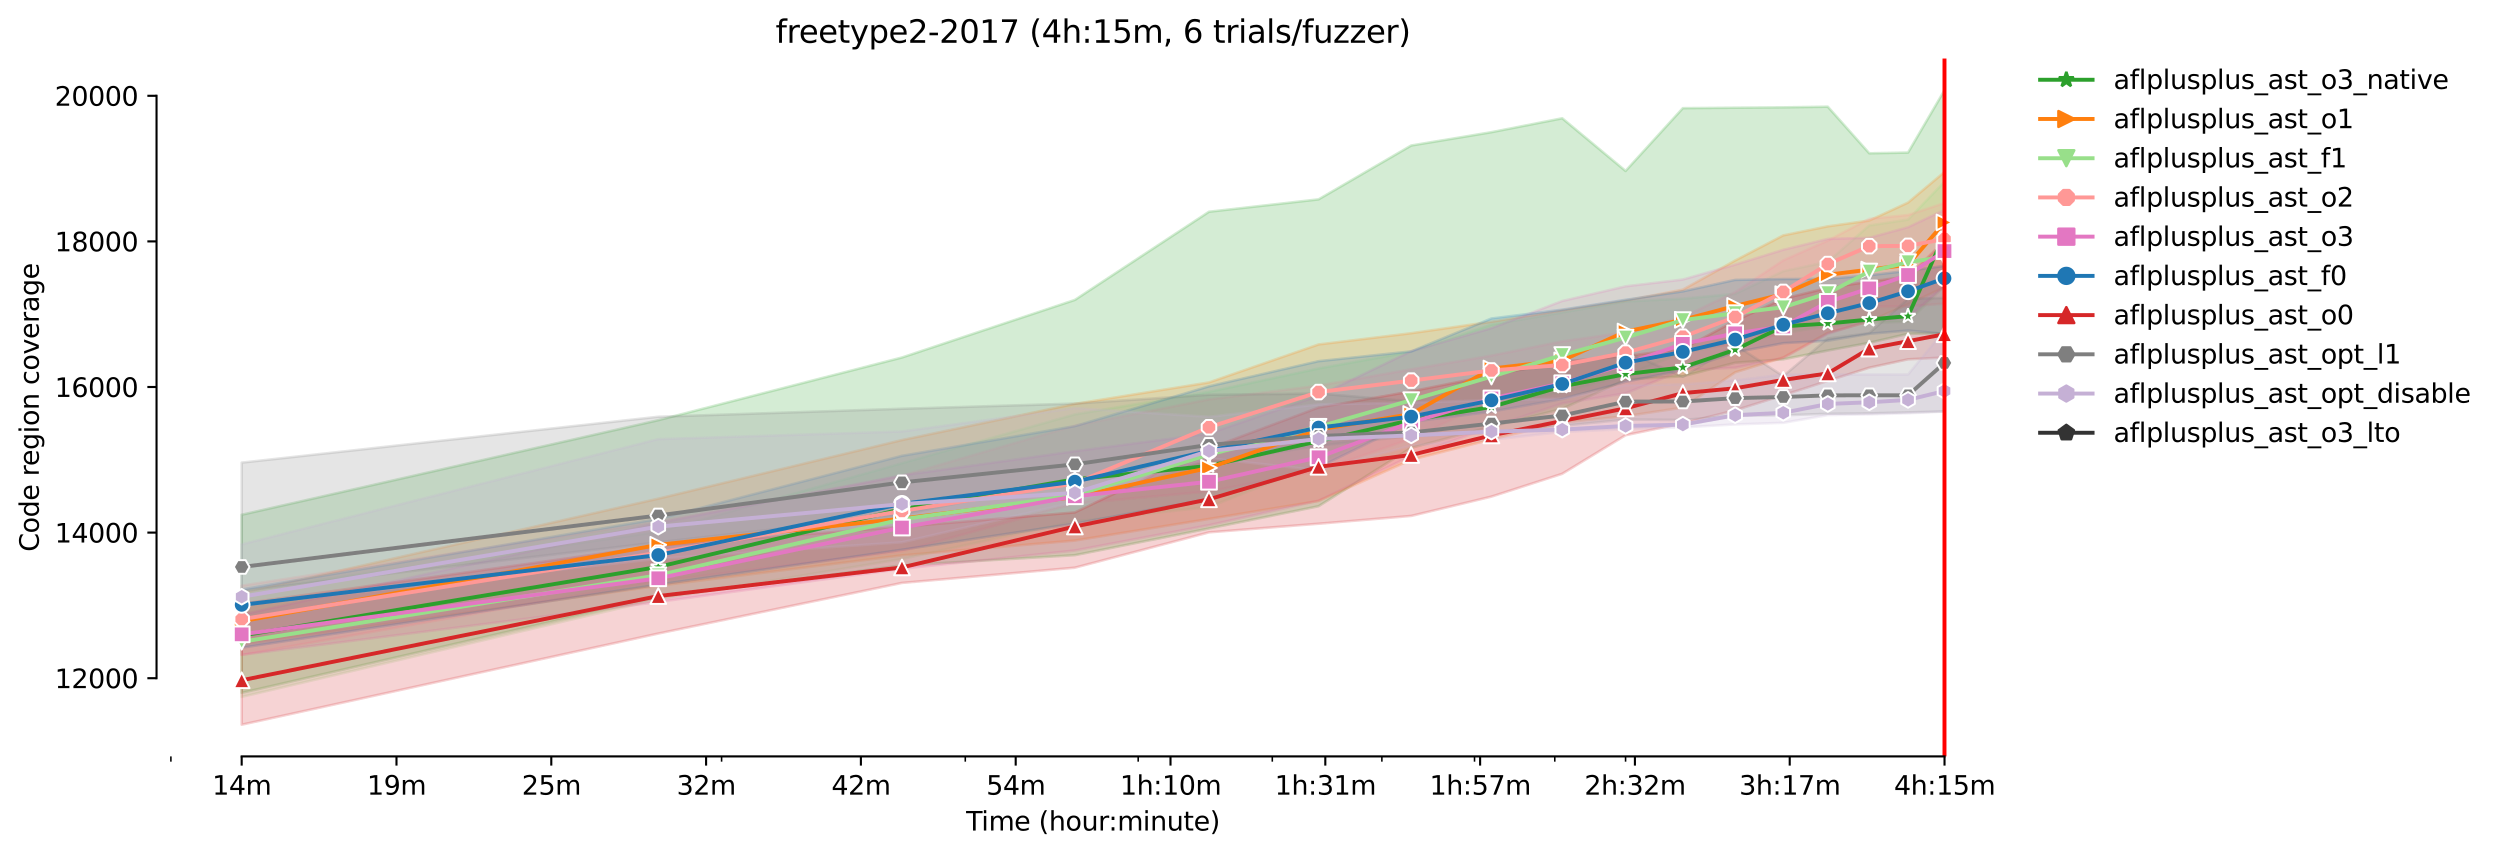 <?xml version="1.0" encoding="utf-8" standalone="no"?>
<!DOCTYPE svg PUBLIC "-//W3C//DTD SVG 1.1//EN"
  "http://www.w3.org/Graphics/SVG/1.1/DTD/svg11.dtd">
<svg xmlns:xlink="http://www.w3.org/1999/xlink" width="953.293pt" height="325.986pt" viewBox="0 0 953.293 325.986" xmlns="http://www.w3.org/2000/svg" version="1.1">
 <defs>
  <style type="text/css">*{stroke-linejoin: round; stroke-linecap: butt}</style>
 </defs>
 <g id="figure_1">
  <g id="patch_1">
   <path d="M 0 325.986 
L 953.293 325.986 
L 953.293 0 
L 0 0 
z
" style="fill: #ffffff"/>
  </g>
  <g id="axes_1">
   <g id="patch_2">
    <path d="M 59.691 288.43 
L 773.931 288.43 
L 773.931 22.318 
L 59.691 22.318 
z
" style="fill: #ffffff"/>
   </g>
   <g id="PolyCollection_1">
    <defs>
     <path id="me8cc045063" d="M 92.156 -129.7 
L 92.156 -61.798 
L 251.01 -98.288 
L 343.933 -110.4 
L 409.864 -114.293 
L 461.003 -124.481 
L 502.787 -132.948 
L 538.115 -155.212 
L 568.718 -163.346 
L 595.711 -170.092 
L 619.857 -181.252 
L 641.7 -182.501 
L 661.641 -187.664 
L 679.985 -188.969 
L 696.969 -192.328 
L 712.781 -195.271 
L 727.571 -198.698 
L 741.465 -198.907 
L 741.465 -291.572 
L 741.465 -291.572 
L 727.571 -267.809 
L 712.781 -267.532 
L 696.969 -285.298 
L 679.985 -285.049 
L 661.641 -284.91 
L 641.7 -284.743 
L 619.857 -260.798 
L 595.711 -280.884 
L 568.718 -275.582 
L 538.115 -270.502 
L 502.787 -249.965 
L 461.003 -245.24 
L 409.864 -211.622 
L 343.933 -189.663 
L 251.01 -165.761 
L 92.156 -129.7 
z
" style="stroke: #2ca02c; stroke-opacity: 0.2"/>
    </defs>
    <g clip-path="url(#p928aff13e4)">
     <use xlink:href="#me8cc045063" x="0" y="325.986" style="fill: #2ca02c; fill-opacity: 0.2; stroke: #2ca02c; stroke-opacity: 0.2"/>
    </g>
   </g>
   <g id="PolyCollection_2">
    <defs>
     <path id="m4fe12f295f" d="M 92.156 -99.927 
L 92.156 -80.314 
L 251.01 -102.606 
L 343.933 -114.223 
L 409.864 -119.873 
L 461.003 -128.104 
L 502.787 -134.961 
L 538.115 -150.659 
L 568.718 -158.432 
L 595.711 -164.873 
L 619.857 -167.288 
L 641.7 -170.578 
L 661.641 -184.014 
L 679.985 -189.663 
L 696.969 -199.06 
L 712.781 -203.432 
L 727.571 -209.956 
L 741.465 -216.424 
L 741.465 -260.397 
L 741.465 -260.397 
L 727.571 -248.738 
L 712.781 -241.881 
L 696.969 -239.674 
L 679.985 -236.231 
L 661.641 -226.648 
L 641.7 -215.536 
L 619.857 -211.372 
L 595.711 -207.638 
L 568.718 -203.293 
L 538.115 -198.921 
L 502.787 -194.639 
L 461.003 -180.155 
L 409.864 -171.979 
L 343.933 -158.182 
L 251.01 -135.835 
L 92.156 -99.927 
z
" style="stroke: #ff7f0e; stroke-opacity: 0.2"/>
    </defs>
    <g clip-path="url(#p928aff13e4)">
     <use xlink:href="#m4fe12f295f" x="0" y="325.986" style="fill: #ff7f0e; fill-opacity: 0.2; stroke: #ff7f0e; stroke-opacity: 0.2"/>
    </g>
   </g>
   <g id="PolyCollection_3">
    <defs>
     <path id="m74e2826643" d="M 92.156 -100.607 
L 92.156 -60.243 
L 251.01 -97.498 
L 343.933 -112.835 
L 409.864 -127.188 
L 461.003 -132.643 
L 502.787 -149.271 
L 538.115 -166.316 
L 568.718 -171.785 
L 595.711 -176.393 
L 619.857 -182.903 
L 641.7 -191.551 
L 661.641 -195.118 
L 679.985 -198.921 
L 696.969 -201.683 
L 712.781 -202.919 
L 727.571 -203.28 
L 741.465 -216.841 
L 741.465 -256.677 
L 741.465 -256.677 
L 727.571 -242.242 
L 712.781 -240.021 
L 696.969 -226.168 
L 679.985 -222.601 
L 661.641 -213.926 
L 641.7 -212.094 
L 619.857 -211.066 
L 595.711 -206.861 
L 568.718 -202.183 
L 538.115 -191.884 
L 502.787 -185.471 
L 461.003 -176.56 
L 409.864 -167.968 
L 343.933 -149.355 
L 251.01 -123.204 
L 92.156 -100.607 
z
" style="stroke: #98df8a; stroke-opacity: 0.2"/>
    </defs>
    <g clip-path="url(#p928aff13e4)">
     <use xlink:href="#m74e2826643" x="0" y="325.986" style="fill: #98df8a; fill-opacity: 0.2; stroke: #98df8a; stroke-opacity: 0.2"/>
    </g>
   </g>
   <g id="PolyCollection_4">
    <defs>
     <path id="m422ad77d93" d="M 92.156 -102.661 
L 92.156 -76.247 
L 251.01 -104.355 
L 343.933 -115.764 
L 409.864 -133.92 
L 461.003 -138.597 
L 502.787 -146.481 
L 538.115 -158.738 
L 568.718 -173.132 
L 595.711 -178.67 
L 619.857 -187.456 
L 641.7 -192.717 
L 661.641 -194.688 
L 679.985 -198.866 
L 696.969 -207.532 
L 712.781 -209.068 
L 727.571 -209.193 
L 741.465 -210.206 
L 741.465 -248.571 
L 741.465 -248.571 
L 727.571 -243.991 
L 712.781 -242.561 
L 696.969 -234.233 
L 679.985 -226.696 
L 661.641 -214.564 
L 641.7 -205.084 
L 619.857 -199.185 
L 595.711 -195.826 
L 568.718 -190.385 
L 538.115 -185.152 
L 502.787 -178.947 
L 461.003 -173.701 
L 409.864 -163.665 
L 343.933 -144.552 
L 251.01 -127.118 
L 92.156 -102.661 
z
" style="stroke: #ff9896; stroke-opacity: 0.2"/>
    </defs>
    <g clip-path="url(#p928aff13e4)">
     <use xlink:href="#m422ad77d93" x="0" y="325.986" style="fill: #ff9896; fill-opacity: 0.2; stroke: #ff9896; stroke-opacity: 0.2"/>
    </g>
   </g>
   <g id="PolyCollection_5">
    <defs>
     <path id="m6dbbf10c64" d="M 92.156 -91.585 
L 92.156 -76.289 
L 251.01 -96.457 
L 343.933 -109.102 
L 409.864 -116.083 
L 461.003 -125.73 
L 502.787 -135.072 
L 538.115 -152.158 
L 568.718 -163.263 
L 595.711 -172.161 
L 619.857 -176.033 
L 641.7 -184.819 
L 661.641 -185.776 
L 679.985 -189.51 
L 696.969 -198.699 
L 712.781 -203.64 
L 727.571 -204.806 
L 741.465 -216.981 
L 741.465 -245.934 
L 741.465 -245.934 
L 727.571 -239.327 
L 712.781 -235.315 
L 696.969 -234.885 
L 679.985 -230.735 
L 661.641 -225.072 
L 641.7 -219.395 
L 619.857 -216.799 
L 595.711 -211.219 
L 568.718 -200.851 
L 538.115 -192.064 
L 502.787 -175.047 
L 461.003 -160.639 
L 409.864 -153.935 
L 343.933 -144.732 
L 251.01 -126.535 
L 92.156 -91.585 
z
" style="stroke: #e377c2; stroke-opacity: 0.2"/>
    </defs>
    <g clip-path="url(#p928aff13e4)">
     <use xlink:href="#m6dbbf10c64" x="0" y="325.986" style="fill: #e377c2; fill-opacity: 0.2; stroke: #e377c2; stroke-opacity: 0.2"/>
    </g>
   </g>
   <g id="PolyCollection_6">
    <defs>
     <path id="mac5df0c5a5" d="M 92.156 -101.218 
L 92.156 -79.009 
L 251.01 -103.064 
L 343.933 -116.361 
L 409.864 -126.341 
L 461.003 -135.724 
L 502.787 -147.758 
L 538.115 -165.081 
L 568.718 -169.023 
L 595.711 -173.867 
L 619.857 -180.391 
L 641.7 -184.874 
L 661.641 -191.648 
L 679.985 -195.132 
L 696.969 -196.062 
L 712.781 -198.713 
L 727.571 -199.948 
L 741.465 -198.713 
L 741.465 -224.586 
L 741.465 -224.586 
L 727.571 -222.74 
L 712.781 -221.019 
L 696.969 -219.644 
L 679.985 -219.575 
L 661.641 -219.256 
L 641.7 -214.884 
L 619.857 -211.663 
L 595.711 -207.902 
L 568.718 -204.543 
L 538.115 -191.995 
L 502.787 -188.261 
L 461.003 -178.67 
L 409.864 -163.485 
L 343.933 -152.172 
L 251.01 -128.132 
L 92.156 -101.218 
z
" style="stroke: #1f77b4; stroke-opacity: 0.2"/>
    </defs>
    <g clip-path="url(#p928aff13e4)">
     <use xlink:href="#mac5df0c5a5" x="0" y="325.986" style="fill: #1f77b4; fill-opacity: 0.2; stroke: #1f77b4; stroke-opacity: 0.2"/>
    </g>
   </g>
   <g id="PolyCollection_7">
    <defs>
     <path id="m9e5146deb2" d="M 92.156 -95.777 
L 92.156 -49.652 
L 251.01 -84.409 
L 343.933 -103.716 
L 409.864 -109.518 
L 461.003 -122.996 
L 502.787 -126.285 
L 538.115 -129.256 
L 568.718 -136.626 
L 595.711 -145.329 
L 619.857 -160.029 
L 641.7 -164.595 
L 661.641 -169.537 
L 679.985 -175.283 
L 696.969 -180.752 
L 712.781 -185.79 
L 727.571 -188.969 
L 741.465 -189.663 
L 741.465 -234.08 
L 741.465 -234.08 
L 727.571 -220.561 
L 712.781 -218.603 
L 696.969 -216.202 
L 679.985 -212.066 
L 661.641 -203.654 
L 641.7 -192.966 
L 619.857 -190.204 
L 595.711 -188.108 
L 568.718 -182.862 
L 538.115 -176.74 
L 502.787 -170.578 
L 461.003 -154.962 
L 409.864 -130.588 
L 343.933 -125.12 
L 251.01 -117.93 
L 92.156 -95.777 
z
" style="stroke: #d62728; stroke-opacity: 0.2"/>
    </defs>
    <g clip-path="url(#p928aff13e4)">
     <use xlink:href="#m9e5146deb2" x="0" y="325.986" style="fill: #d62728; fill-opacity: 0.2; stroke: #d62728; stroke-opacity: 0.2"/>
    </g>
   </g>
   <g id="PolyCollection_8">
    <defs>
     <path id="ma2345ad994" d="M 92.156 -149.577 
L 92.156 -100.69 
L 251.01 -119.207 
L 343.933 -129.645 
L 409.864 -143.58 
L 461.003 -149.466 
L 502.787 -156.045 
L 538.115 -159.737 
L 568.718 -161.042 
L 595.711 -163.624 
L 619.857 -166.011 
L 641.7 -165.844 
L 661.641 -167.454 
L 679.985 -167.621 
L 696.969 -168.204 
L 712.781 -168.371 
L 727.571 -168.759 
L 741.465 -169.106 
L 741.465 -212.371 
L 741.465 -212.371 
L 727.571 -212.038 
L 712.781 -198.935 
L 696.969 -196.909 
L 679.985 -182.556 
L 661.641 -194.466 
L 641.7 -182.306 
L 619.857 -191.967 
L 595.711 -186.471 
L 568.718 -184 
L 538.115 -172.979 
L 502.787 -175.921 
L 461.003 -175.45 
L 409.864 -172.091 
L 343.933 -170.119 
L 251.01 -167.066 
L 92.156 -149.577 
z
" style="stroke: #7f7f7f; stroke-opacity: 0.2"/>
    </defs>
    <g clip-path="url(#p928aff13e4)">
     <use xlink:href="#ma2345ad994" x="0" y="325.986" style="fill: #7f7f7f; fill-opacity: 0.2; stroke: #7f7f7f; stroke-opacity: 0.2"/>
    </g>
   </g>
   <g id="PolyCollection_9">
    <defs>
     <path id="mfcd92bbad3" d="M 92.156 -118.409 
L 92.156 -95.249 
L 251.01 -112.96 
L 343.933 -119.207 
L 409.864 -134.553 
L 461.003 -151.242 
L 502.787 -146.662 
L 538.115 -156.045 
L 568.718 -158.266 
L 595.711 -161.264 
L 619.857 -162.319 
L 641.7 -163.013 
L 661.641 -164.151 
L 679.985 -164.762 
L 696.969 -167.704 
L 712.781 -167.982 
L 727.571 -168.398 
L 741.465 -169.051 
L 741.465 -200.032 
L 741.465 -200.032 
L 727.571 -183.195 
L 712.781 -183.167 
L 696.969 -183.167 
L 679.985 -183.167 
L 661.641 -180.974 
L 641.7 -179.392 
L 619.857 -179.142 
L 595.711 -173.95 
L 568.718 -173.395 
L 538.115 -172.479 
L 502.787 -171.785 
L 461.003 -167.038 
L 409.864 -170.369 
L 343.933 -161.458 
L 251.01 -158.543 
L 92.156 -118.409 
z
" style="stroke: #c5b0d5; stroke-opacity: 0.2"/>
    </defs>
    <g clip-path="url(#p928aff13e4)">
     <use xlink:href="#mfcd92bbad3" x="0" y="325.986" style="fill: #c5b0d5; fill-opacity: 0.2; stroke: #c5b0d5; stroke-opacity: 0.2"/>
    </g>
   </g>
   <g id="matplotlib.axis_1">
    <g id="xtick_1">
     <g id="line2d_1">
      <defs>
       <path id="m742f4cfadb" d="M 0 0 
L 0 3.5 
" style="stroke: #000000; stroke-width: 0.8"/>
      </defs>
      <g>
       <use xlink:href="#m742f4cfadb" x="92.156" y="288.43" style="stroke: #000000; stroke-width: 0.8"/>
      </g>
     </g>
     <g id="text_1">
      <!-- 14m -->
      <g transform="translate(80.923 303.029)scale(0.1 -0.1)">
       <defs>
        <path id="DejaVuSans-31" d="M 794 531 
L 1825 531 
L 1825 4091 
L 703 3866 
L 703 4441 
L 1819 4666 
L 2450 4666 
L 2450 531 
L 3481 531 
L 3481 0 
L 794 0 
L 794 531 
z
" transform="scale(0.016)"/>
        <path id="DejaVuSans-34" d="M 2419 4116 
L 825 1625 
L 2419 1625 
L 2419 4116 
z
M 2253 4666 
L 3047 4666 
L 3047 1625 
L 3713 1625 
L 3713 1100 
L 3047 1100 
L 3047 0 
L 2419 0 
L 2419 1100 
L 313 1100 
L 313 1709 
L 2253 4666 
z
" transform="scale(0.016)"/>
        <path id="DejaVuSans-6d" d="M 3328 2828 
Q 3544 3216 3844 3400 
Q 4144 3584 4550 3584 
Q 5097 3584 5394 3201 
Q 5691 2819 5691 2113 
L 5691 0 
L 5113 0 
L 5113 2094 
Q 5113 2597 4934 2840 
Q 4756 3084 4391 3084 
Q 3944 3084 3684 2787 
Q 3425 2491 3425 1978 
L 3425 0 
L 2847 0 
L 2847 2094 
Q 2847 2600 2669 2842 
Q 2491 3084 2119 3084 
Q 1678 3084 1418 2786 
Q 1159 2488 1159 1978 
L 1159 0 
L 581 0 
L 581 3500 
L 1159 3500 
L 1159 2956 
Q 1356 3278 1631 3431 
Q 1906 3584 2284 3584 
Q 2666 3584 2933 3390 
Q 3200 3197 3328 2828 
z
" transform="scale(0.016)"/>
       </defs>
       <use xlink:href="#DejaVuSans-31"/>
       <use xlink:href="#DejaVuSans-34" x="63.623"/>
       <use xlink:href="#DejaVuSans-6d" x="127.246"/>
      </g>
     </g>
    </g>
    <g id="xtick_2">
     <g id="line2d_2">
      <g>
       <use xlink:href="#m742f4cfadb" x="151.186" y="288.43" style="stroke: #000000; stroke-width: 0.8"/>
      </g>
     </g>
     <g id="text_2">
      <!-- 19m -->
      <g transform="translate(139.953 303.029)scale(0.1 -0.1)">
       <defs>
        <path id="DejaVuSans-39" d="M 703 97 
L 703 672 
Q 941 559 1184 500 
Q 1428 441 1663 441 
Q 2288 441 2617 861 
Q 2947 1281 2994 2138 
Q 2813 1869 2534 1725 
Q 2256 1581 1919 1581 
Q 1219 1581 811 2004 
Q 403 2428 403 3163 
Q 403 3881 828 4315 
Q 1253 4750 1959 4750 
Q 2769 4750 3195 4129 
Q 3622 3509 3622 2328 
Q 3622 1225 3098 567 
Q 2575 -91 1691 -91 
Q 1453 -91 1209 -44 
Q 966 3 703 97 
z
M 1959 2075 
Q 2384 2075 2632 2365 
Q 2881 2656 2881 3163 
Q 2881 3666 2632 3958 
Q 2384 4250 1959 4250 
Q 1534 4250 1286 3958 
Q 1038 3666 1038 3163 
Q 1038 2656 1286 2365 
Q 1534 2075 1959 2075 
z
" transform="scale(0.016)"/>
       </defs>
       <use xlink:href="#DejaVuSans-31"/>
       <use xlink:href="#DejaVuSans-39" x="63.623"/>
       <use xlink:href="#DejaVuSans-6d" x="127.246"/>
      </g>
     </g>
    </g>
    <g id="xtick_3">
     <g id="line2d_3">
      <g>
       <use xlink:href="#m742f4cfadb" x="210.215" y="288.43" style="stroke: #000000; stroke-width: 0.8"/>
      </g>
     </g>
     <g id="text_3">
      <!-- 25m -->
      <g transform="translate(198.982 303.029)scale(0.1 -0.1)">
       <defs>
        <path id="DejaVuSans-32" d="M 1228 531 
L 3431 531 
L 3431 0 
L 469 0 
L 469 531 
Q 828 903 1448 1529 
Q 2069 2156 2228 2338 
Q 2531 2678 2651 2914 
Q 2772 3150 2772 3378 
Q 2772 3750 2511 3984 
Q 2250 4219 1831 4219 
Q 1534 4219 1204 4116 
Q 875 4013 500 3803 
L 500 4441 
Q 881 4594 1212 4672 
Q 1544 4750 1819 4750 
Q 2544 4750 2975 4387 
Q 3406 4025 3406 3419 
Q 3406 3131 3298 2873 
Q 3191 2616 2906 2266 
Q 2828 2175 2409 1742 
Q 1991 1309 1228 531 
z
" transform="scale(0.016)"/>
        <path id="DejaVuSans-35" d="M 691 4666 
L 3169 4666 
L 3169 4134 
L 1269 4134 
L 1269 2991 
Q 1406 3038 1543 3061 
Q 1681 3084 1819 3084 
Q 2600 3084 3056 2656 
Q 3513 2228 3513 1497 
Q 3513 744 3044 326 
Q 2575 -91 1722 -91 
Q 1428 -91 1123 -41 
Q 819 9 494 109 
L 494 744 
Q 775 591 1075 516 
Q 1375 441 1709 441 
Q 2250 441 2565 725 
Q 2881 1009 2881 1497 
Q 2881 1984 2565 2268 
Q 2250 2553 1709 2553 
Q 1456 2553 1204 2497 
Q 953 2441 691 2322 
L 691 4666 
z
" transform="scale(0.016)"/>
       </defs>
       <use xlink:href="#DejaVuSans-32"/>
       <use xlink:href="#DejaVuSans-35" x="63.623"/>
       <use xlink:href="#DejaVuSans-6d" x="127.246"/>
      </g>
     </g>
    </g>
    <g id="xtick_4">
     <g id="line2d_4">
      <g>
       <use xlink:href="#m742f4cfadb" x="269.244" y="288.43" style="stroke: #000000; stroke-width: 0.8"/>
      </g>
     </g>
     <g id="text_4">
      <!-- 32m -->
      <g transform="translate(258.012 303.029)scale(0.1 -0.1)">
       <defs>
        <path id="DejaVuSans-33" d="M 2597 2516 
Q 3050 2419 3304 2112 
Q 3559 1806 3559 1356 
Q 3559 666 3084 287 
Q 2609 -91 1734 -91 
Q 1441 -91 1130 -33 
Q 819 25 488 141 
L 488 750 
Q 750 597 1062 519 
Q 1375 441 1716 441 
Q 2309 441 2620 675 
Q 2931 909 2931 1356 
Q 2931 1769 2642 2001 
Q 2353 2234 1838 2234 
L 1294 2234 
L 1294 2753 
L 1863 2753 
Q 2328 2753 2575 2939 
Q 2822 3125 2822 3475 
Q 2822 3834 2567 4026 
Q 2313 4219 1838 4219 
Q 1578 4219 1281 4162 
Q 984 4106 628 3988 
L 628 4550 
Q 988 4650 1302 4700 
Q 1616 4750 1894 4750 
Q 2613 4750 3031 4423 
Q 3450 4097 3450 3541 
Q 3450 3153 3228 2886 
Q 3006 2619 2597 2516 
z
" transform="scale(0.016)"/>
       </defs>
       <use xlink:href="#DejaVuSans-33"/>
       <use xlink:href="#DejaVuSans-32" x="63.623"/>
       <use xlink:href="#DejaVuSans-6d" x="127.246"/>
      </g>
     </g>
    </g>
    <g id="xtick_5">
     <g id="line2d_5">
      <g>
       <use xlink:href="#m742f4cfadb" x="328.274" y="288.43" style="stroke: #000000; stroke-width: 0.8"/>
      </g>
     </g>
     <g id="text_5">
      <!-- 42m -->
      <g transform="translate(317.041 303.029)scale(0.1 -0.1)">
       <use xlink:href="#DejaVuSans-34"/>
       <use xlink:href="#DejaVuSans-32" x="63.623"/>
       <use xlink:href="#DejaVuSans-6d" x="127.246"/>
      </g>
     </g>
    </g>
    <g id="xtick_6">
     <g id="line2d_6">
      <g>
       <use xlink:href="#m742f4cfadb" x="387.303" y="288.43" style="stroke: #000000; stroke-width: 0.8"/>
      </g>
     </g>
     <g id="text_6">
      <!-- 54m -->
      <g transform="translate(376.071 303.029)scale(0.1 -0.1)">
       <use xlink:href="#DejaVuSans-35"/>
       <use xlink:href="#DejaVuSans-34" x="63.623"/>
       <use xlink:href="#DejaVuSans-6d" x="127.246"/>
      </g>
     </g>
    </g>
    <g id="xtick_7">
     <g id="line2d_7">
      <g>
       <use xlink:href="#m742f4cfadb" x="446.333" y="288.43" style="stroke: #000000; stroke-width: 0.8"/>
      </g>
     </g>
     <g id="text_7">
      <!-- 1h:10m -->
      <g transform="translate(427.066 303.029)scale(0.1 -0.1)">
       <defs>
        <path id="DejaVuSans-68" d="M 3513 2113 
L 3513 0 
L 2938 0 
L 2938 2094 
Q 2938 2591 2744 2837 
Q 2550 3084 2163 3084 
Q 1697 3084 1428 2787 
Q 1159 2491 1159 1978 
L 1159 0 
L 581 0 
L 581 4863 
L 1159 4863 
L 1159 2956 
Q 1366 3272 1645 3428 
Q 1925 3584 2291 3584 
Q 2894 3584 3203 3211 
Q 3513 2838 3513 2113 
z
" transform="scale(0.016)"/>
        <path id="DejaVuSans-3a" d="M 750 794 
L 1409 794 
L 1409 0 
L 750 0 
L 750 794 
z
M 750 3309 
L 1409 3309 
L 1409 2516 
L 750 2516 
L 750 3309 
z
" transform="scale(0.016)"/>
        <path id="DejaVuSans-30" d="M 2034 4250 
Q 1547 4250 1301 3770 
Q 1056 3291 1056 2328 
Q 1056 1369 1301 889 
Q 1547 409 2034 409 
Q 2525 409 2770 889 
Q 3016 1369 3016 2328 
Q 3016 3291 2770 3770 
Q 2525 4250 2034 4250 
z
M 2034 4750 
Q 2819 4750 3233 4129 
Q 3647 3509 3647 2328 
Q 3647 1150 3233 529 
Q 2819 -91 2034 -91 
Q 1250 -91 836 529 
Q 422 1150 422 2328 
Q 422 3509 836 4129 
Q 1250 4750 2034 4750 
z
" transform="scale(0.016)"/>
       </defs>
       <use xlink:href="#DejaVuSans-31"/>
       <use xlink:href="#DejaVuSans-68" x="63.623"/>
       <use xlink:href="#DejaVuSans-3a" x="127.002"/>
       <use xlink:href="#DejaVuSans-31" x="160.693"/>
       <use xlink:href="#DejaVuSans-30" x="224.316"/>
       <use xlink:href="#DejaVuSans-6d" x="287.939"/>
      </g>
     </g>
    </g>
    <g id="xtick_8">
     <g id="line2d_8">
      <g>
       <use xlink:href="#m742f4cfadb" x="505.362" y="288.43" style="stroke: #000000; stroke-width: 0.8"/>
      </g>
     </g>
     <g id="text_8">
      <!-- 1h:31m -->
      <g transform="translate(486.095 303.029)scale(0.1 -0.1)">
       <use xlink:href="#DejaVuSans-31"/>
       <use xlink:href="#DejaVuSans-68" x="63.623"/>
       <use xlink:href="#DejaVuSans-3a" x="127.002"/>
       <use xlink:href="#DejaVuSans-33" x="160.693"/>
       <use xlink:href="#DejaVuSans-31" x="224.316"/>
       <use xlink:href="#DejaVuSans-6d" x="287.939"/>
      </g>
     </g>
    </g>
    <g id="xtick_9">
     <g id="line2d_9">
      <g>
       <use xlink:href="#m742f4cfadb" x="564.392" y="288.43" style="stroke: #000000; stroke-width: 0.8"/>
      </g>
     </g>
     <g id="text_9">
      <!-- 1h:57m -->
      <g transform="translate(545.125 303.029)scale(0.1 -0.1)">
       <defs>
        <path id="DejaVuSans-37" d="M 525 4666 
L 3525 4666 
L 3525 4397 
L 1831 0 
L 1172 0 
L 2766 4134 
L 525 4134 
L 525 4666 
z
" transform="scale(0.016)"/>
       </defs>
       <use xlink:href="#DejaVuSans-31"/>
       <use xlink:href="#DejaVuSans-68" x="63.623"/>
       <use xlink:href="#DejaVuSans-3a" x="127.002"/>
       <use xlink:href="#DejaVuSans-35" x="160.693"/>
       <use xlink:href="#DejaVuSans-37" x="224.316"/>
       <use xlink:href="#DejaVuSans-6d" x="287.939"/>
      </g>
     </g>
    </g>
    <g id="xtick_10">
     <g id="line2d_10">
      <g>
       <use xlink:href="#m742f4cfadb" x="623.421" y="288.43" style="stroke: #000000; stroke-width: 0.8"/>
      </g>
     </g>
     <g id="text_10">
      <!-- 2h:32m -->
      <g transform="translate(604.154 303.029)scale(0.1 -0.1)">
       <use xlink:href="#DejaVuSans-32"/>
       <use xlink:href="#DejaVuSans-68" x="63.623"/>
       <use xlink:href="#DejaVuSans-3a" x="127.002"/>
       <use xlink:href="#DejaVuSans-33" x="160.693"/>
       <use xlink:href="#DejaVuSans-32" x="224.316"/>
       <use xlink:href="#DejaVuSans-6d" x="287.939"/>
      </g>
     </g>
    </g>
    <g id="xtick_11">
     <g id="line2d_11">
      <g>
       <use xlink:href="#m742f4cfadb" x="682.451" y="288.43" style="stroke: #000000; stroke-width: 0.8"/>
      </g>
     </g>
     <g id="text_11">
      <!-- 3h:17m -->
      <g transform="translate(663.184 303.029)scale(0.1 -0.1)">
       <use xlink:href="#DejaVuSans-33"/>
       <use xlink:href="#DejaVuSans-68" x="63.623"/>
       <use xlink:href="#DejaVuSans-3a" x="127.002"/>
       <use xlink:href="#DejaVuSans-31" x="160.693"/>
       <use xlink:href="#DejaVuSans-37" x="224.316"/>
       <use xlink:href="#DejaVuSans-6d" x="287.939"/>
      </g>
     </g>
    </g>
    <g id="xtick_12">
     <g id="line2d_12">
      <g>
       <use xlink:href="#m742f4cfadb" x="741.48" y="288.43" style="stroke: #000000; stroke-width: 0.8"/>
      </g>
     </g>
     <g id="text_12">
      <!-- 4h:15m -->
      <g transform="translate(722.213 303.029)scale(0.1 -0.1)">
       <use xlink:href="#DejaVuSans-34"/>
       <use xlink:href="#DejaVuSans-68" x="63.623"/>
       <use xlink:href="#DejaVuSans-3a" x="127.002"/>
       <use xlink:href="#DejaVuSans-31" x="160.693"/>
       <use xlink:href="#DejaVuSans-35" x="224.316"/>
       <use xlink:href="#DejaVuSans-6d" x="287.939"/>
      </g>
     </g>
    </g>
    <g id="xtick_13">
     <g id="line2d_13">
      <defs>
       <path id="mebdb2514e2" d="M 0 0 
L 0 2 
" style="stroke: #000000; stroke-width: 0.6"/>
      </defs>
      <g>
       <use xlink:href="#mebdb2514e2" x="65.163" y="288.43" style="stroke: #000000; stroke-width: 0.6"/>
      </g>
     </g>
    </g>
    <g id="xtick_14">
     <g id="line2d_14">
      <g>
       <use xlink:href="#mebdb2514e2" x="275.156" y="288.43" style="stroke: #000000; stroke-width: 0.6"/>
      </g>
     </g>
    </g>
    <g id="xtick_15">
     <g id="line2d_15">
      <g>
       <use xlink:href="#mebdb2514e2" x="368.08" y="288.43" style="stroke: #000000; stroke-width: 0.6"/>
      </g>
     </g>
    </g>
    <g id="xtick_16">
     <g id="line2d_16">
      <g>
       <use xlink:href="#mebdb2514e2" x="434.01" y="288.43" style="stroke: #000000; stroke-width: 0.6"/>
      </g>
     </g>
    </g>
    <g id="xtick_17">
     <g id="line2d_17">
      <g>
       <use xlink:href="#mebdb2514e2" x="485.15" y="288.43" style="stroke: #000000; stroke-width: 0.6"/>
      </g>
     </g>
    </g>
    <g id="xtick_18">
     <g id="line2d_18">
      <g>
       <use xlink:href="#mebdb2514e2" x="526.934" y="288.43" style="stroke: #000000; stroke-width: 0.6"/>
      </g>
     </g>
    </g>
    <g id="xtick_19">
     <g id="line2d_19">
      <g>
       <use xlink:href="#mebdb2514e2" x="562.261" y="288.43" style="stroke: #000000; stroke-width: 0.6"/>
      </g>
     </g>
    </g>
    <g id="xtick_20">
     <g id="line2d_20">
      <g>
       <use xlink:href="#mebdb2514e2" x="592.864" y="288.43" style="stroke: #000000; stroke-width: 0.6"/>
      </g>
     </g>
    </g>
    <g id="xtick_21">
     <g id="line2d_21">
      <g>
       <use xlink:href="#mebdb2514e2" x="619.857" y="288.43" style="stroke: #000000; stroke-width: 0.6"/>
      </g>
     </g>
    </g>
    <g id="text_13">
     <!-- Time (hour:minute) -->
     <g transform="translate(368.404 316.707)scale(0.1 -0.1)">
      <defs>
       <path id="DejaVuSans-54" d="M -19 4666 
L 3928 4666 
L 3928 4134 
L 2272 4134 
L 2272 0 
L 1638 0 
L 1638 4134 
L -19 4134 
L -19 4666 
z
" transform="scale(0.016)"/>
       <path id="DejaVuSans-69" d="M 603 3500 
L 1178 3500 
L 1178 0 
L 603 0 
L 603 3500 
z
M 603 4863 
L 1178 4863 
L 1178 4134 
L 603 4134 
L 603 4863 
z
" transform="scale(0.016)"/>
       <path id="DejaVuSans-65" d="M 3597 1894 
L 3597 1613 
L 953 1613 
Q 991 1019 1311 708 
Q 1631 397 2203 397 
Q 2534 397 2845 478 
Q 3156 559 3463 722 
L 3463 178 
Q 3153 47 2828 -22 
Q 2503 -91 2169 -91 
Q 1331 -91 842 396 
Q 353 884 353 1716 
Q 353 2575 817 3079 
Q 1281 3584 2069 3584 
Q 2775 3584 3186 3129 
Q 3597 2675 3597 1894 
z
M 3022 2063 
Q 3016 2534 2758 2815 
Q 2500 3097 2075 3097 
Q 1594 3097 1305 2825 
Q 1016 2553 972 2059 
L 3022 2063 
z
" transform="scale(0.016)"/>
       <path id="DejaVuSans-20" transform="scale(0.016)"/>
       <path id="DejaVuSans-28" d="M 1984 4856 
Q 1566 4138 1362 3434 
Q 1159 2731 1159 2009 
Q 1159 1288 1364 580 
Q 1569 -128 1984 -844 
L 1484 -844 
Q 1016 -109 783 600 
Q 550 1309 550 2009 
Q 550 2706 781 3412 
Q 1013 4119 1484 4856 
L 1984 4856 
z
" transform="scale(0.016)"/>
       <path id="DejaVuSans-6f" d="M 1959 3097 
Q 1497 3097 1228 2736 
Q 959 2375 959 1747 
Q 959 1119 1226 758 
Q 1494 397 1959 397 
Q 2419 397 2687 759 
Q 2956 1122 2956 1747 
Q 2956 2369 2687 2733 
Q 2419 3097 1959 3097 
z
M 1959 3584 
Q 2709 3584 3137 3096 
Q 3566 2609 3566 1747 
Q 3566 888 3137 398 
Q 2709 -91 1959 -91 
Q 1206 -91 779 398 
Q 353 888 353 1747 
Q 353 2609 779 3096 
Q 1206 3584 1959 3584 
z
" transform="scale(0.016)"/>
       <path id="DejaVuSans-75" d="M 544 1381 
L 544 3500 
L 1119 3500 
L 1119 1403 
Q 1119 906 1312 657 
Q 1506 409 1894 409 
Q 2359 409 2629 706 
Q 2900 1003 2900 1516 
L 2900 3500 
L 3475 3500 
L 3475 0 
L 2900 0 
L 2900 538 
Q 2691 219 2414 64 
Q 2138 -91 1772 -91 
Q 1169 -91 856 284 
Q 544 659 544 1381 
z
M 1991 3584 
L 1991 3584 
z
" transform="scale(0.016)"/>
       <path id="DejaVuSans-72" d="M 2631 2963 
Q 2534 3019 2420 3045 
Q 2306 3072 2169 3072 
Q 1681 3072 1420 2755 
Q 1159 2438 1159 1844 
L 1159 0 
L 581 0 
L 581 3500 
L 1159 3500 
L 1159 2956 
Q 1341 3275 1631 3429 
Q 1922 3584 2338 3584 
Q 2397 3584 2469 3576 
Q 2541 3569 2628 3553 
L 2631 2963 
z
" transform="scale(0.016)"/>
       <path id="DejaVuSans-6e" d="M 3513 2113 
L 3513 0 
L 2938 0 
L 2938 2094 
Q 2938 2591 2744 2837 
Q 2550 3084 2163 3084 
Q 1697 3084 1428 2787 
Q 1159 2491 1159 1978 
L 1159 0 
L 581 0 
L 581 3500 
L 1159 3500 
L 1159 2956 
Q 1366 3272 1645 3428 
Q 1925 3584 2291 3584 
Q 2894 3584 3203 3211 
Q 3513 2838 3513 2113 
z
" transform="scale(0.016)"/>
       <path id="DejaVuSans-74" d="M 1172 4494 
L 1172 3500 
L 2356 3500 
L 2356 3053 
L 1172 3053 
L 1172 1153 
Q 1172 725 1289 603 
Q 1406 481 1766 481 
L 2356 481 
L 2356 0 
L 1766 0 
Q 1100 0 847 248 
Q 594 497 594 1153 
L 594 3053 
L 172 3053 
L 172 3500 
L 594 3500 
L 594 4494 
L 1172 4494 
z
" transform="scale(0.016)"/>
       <path id="DejaVuSans-29" d="M 513 4856 
L 1013 4856 
Q 1481 4119 1714 3412 
Q 1947 2706 1947 2009 
Q 1947 1309 1714 600 
Q 1481 -109 1013 -844 
L 513 -844 
Q 928 -128 1133 580 
Q 1338 1288 1338 2009 
Q 1338 2731 1133 3434 
Q 928 4138 513 4856 
z
" transform="scale(0.016)"/>
      </defs>
      <use xlink:href="#DejaVuSans-54"/>
      <use xlink:href="#DejaVuSans-69" x="57.959"/>
      <use xlink:href="#DejaVuSans-6d" x="85.742"/>
      <use xlink:href="#DejaVuSans-65" x="183.154"/>
      <use xlink:href="#DejaVuSans-20" x="244.678"/>
      <use xlink:href="#DejaVuSans-28" x="276.465"/>
      <use xlink:href="#DejaVuSans-68" x="315.479"/>
      <use xlink:href="#DejaVuSans-6f" x="378.857"/>
      <use xlink:href="#DejaVuSans-75" x="440.039"/>
      <use xlink:href="#DejaVuSans-72" x="503.418"/>
      <use xlink:href="#DejaVuSans-3a" x="542.781"/>
      <use xlink:href="#DejaVuSans-6d" x="576.473"/>
      <use xlink:href="#DejaVuSans-69" x="673.885"/>
      <use xlink:href="#DejaVuSans-6e" x="701.668"/>
      <use xlink:href="#DejaVuSans-75" x="765.047"/>
      <use xlink:href="#DejaVuSans-74" x="828.426"/>
      <use xlink:href="#DejaVuSans-65" x="867.635"/>
      <use xlink:href="#DejaVuSans-29" x="929.158"/>
     </g>
    </g>
   </g>
   <g id="matplotlib.axis_2">
    <g id="ytick_1">
     <g id="line2d_22">
      <defs>
       <path id="m577794250a" d="M 0 0 
L -3.5 0 
" style="stroke: #000000; stroke-width: 0.8"/>
      </defs>
      <g>
       <use xlink:href="#m577794250a" x="59.691" y="258.609" style="stroke: #000000; stroke-width: 0.8"/>
      </g>
     </g>
     <g id="text_14">
      <!-- 12000 -->
      <g transform="translate(20.878 262.408)scale(0.1 -0.1)">
       <use xlink:href="#DejaVuSans-31"/>
       <use xlink:href="#DejaVuSans-32" x="63.623"/>
       <use xlink:href="#DejaVuSans-30" x="127.246"/>
       <use xlink:href="#DejaVuSans-30" x="190.869"/>
       <use xlink:href="#DejaVuSans-30" x="254.492"/>
      </g>
     </g>
    </g>
    <g id="ytick_2">
     <g id="line2d_23">
      <g>
       <use xlink:href="#m577794250a" x="59.691" y="203.088" style="stroke: #000000; stroke-width: 0.8"/>
      </g>
     </g>
     <g id="text_15">
      <!-- 14000 -->
      <g transform="translate(20.878 206.887)scale(0.1 -0.1)">
       <use xlink:href="#DejaVuSans-31"/>
       <use xlink:href="#DejaVuSans-34" x="63.623"/>
       <use xlink:href="#DejaVuSans-30" x="127.246"/>
       <use xlink:href="#DejaVuSans-30" x="190.869"/>
       <use xlink:href="#DejaVuSans-30" x="254.492"/>
      </g>
     </g>
    </g>
    <g id="ytick_3">
     <g id="line2d_24">
      <g>
       <use xlink:href="#m577794250a" x="59.691" y="147.566" style="stroke: #000000; stroke-width: 0.8"/>
      </g>
     </g>
     <g id="text_16">
      <!-- 16000 -->
      <g transform="translate(20.878 151.366)scale(0.1 -0.1)">
       <defs>
        <path id="DejaVuSans-36" d="M 2113 2584 
Q 1688 2584 1439 2293 
Q 1191 2003 1191 1497 
Q 1191 994 1439 701 
Q 1688 409 2113 409 
Q 2538 409 2786 701 
Q 3034 994 3034 1497 
Q 3034 2003 2786 2293 
Q 2538 2584 2113 2584 
z
M 3366 4563 
L 3366 3988 
Q 3128 4100 2886 4159 
Q 2644 4219 2406 4219 
Q 1781 4219 1451 3797 
Q 1122 3375 1075 2522 
Q 1259 2794 1537 2939 
Q 1816 3084 2150 3084 
Q 2853 3084 3261 2657 
Q 3669 2231 3669 1497 
Q 3669 778 3244 343 
Q 2819 -91 2113 -91 
Q 1303 -91 875 529 
Q 447 1150 447 2328 
Q 447 3434 972 4092 
Q 1497 4750 2381 4750 
Q 2619 4750 2861 4703 
Q 3103 4656 3366 4563 
z
" transform="scale(0.016)"/>
       </defs>
       <use xlink:href="#DejaVuSans-31"/>
       <use xlink:href="#DejaVuSans-36" x="63.623"/>
       <use xlink:href="#DejaVuSans-30" x="127.246"/>
       <use xlink:href="#DejaVuSans-30" x="190.869"/>
       <use xlink:href="#DejaVuSans-30" x="254.492"/>
      </g>
     </g>
    </g>
    <g id="ytick_4">
     <g id="line2d_25">
      <g>
       <use xlink:href="#m577794250a" x="59.691" y="92.045" style="stroke: #000000; stroke-width: 0.8"/>
      </g>
     </g>
     <g id="text_17">
      <!-- 18000 -->
      <g transform="translate(20.878 95.844)scale(0.1 -0.1)">
       <defs>
        <path id="DejaVuSans-38" d="M 2034 2216 
Q 1584 2216 1326 1975 
Q 1069 1734 1069 1313 
Q 1069 891 1326 650 
Q 1584 409 2034 409 
Q 2484 409 2743 651 
Q 3003 894 3003 1313 
Q 3003 1734 2745 1975 
Q 2488 2216 2034 2216 
z
M 1403 2484 
Q 997 2584 770 2862 
Q 544 3141 544 3541 
Q 544 4100 942 4425 
Q 1341 4750 2034 4750 
Q 2731 4750 3128 4425 
Q 3525 4100 3525 3541 
Q 3525 3141 3298 2862 
Q 3072 2584 2669 2484 
Q 3125 2378 3379 2068 
Q 3634 1759 3634 1313 
Q 3634 634 3220 271 
Q 2806 -91 2034 -91 
Q 1263 -91 848 271 
Q 434 634 434 1313 
Q 434 1759 690 2068 
Q 947 2378 1403 2484 
z
M 1172 3481 
Q 1172 3119 1398 2916 
Q 1625 2713 2034 2713 
Q 2441 2713 2670 2916 
Q 2900 3119 2900 3481 
Q 2900 3844 2670 4047 
Q 2441 4250 2034 4250 
Q 1625 4250 1398 4047 
Q 1172 3844 1172 3481 
z
" transform="scale(0.016)"/>
       </defs>
       <use xlink:href="#DejaVuSans-31"/>
       <use xlink:href="#DejaVuSans-38" x="63.623"/>
       <use xlink:href="#DejaVuSans-30" x="127.246"/>
       <use xlink:href="#DejaVuSans-30" x="190.869"/>
       <use xlink:href="#DejaVuSans-30" x="254.492"/>
      </g>
     </g>
    </g>
    <g id="ytick_5">
     <g id="line2d_26">
      <g>
       <use xlink:href="#m577794250a" x="59.691" y="36.524" style="stroke: #000000; stroke-width: 0.8"/>
      </g>
     </g>
     <g id="text_18">
      <!-- 20000 -->
      <g transform="translate(20.878 40.323)scale(0.1 -0.1)">
       <use xlink:href="#DejaVuSans-32"/>
       <use xlink:href="#DejaVuSans-30" x="63.623"/>
       <use xlink:href="#DejaVuSans-30" x="127.246"/>
       <use xlink:href="#DejaVuSans-30" x="190.869"/>
       <use xlink:href="#DejaVuSans-30" x="254.492"/>
      </g>
     </g>
    </g>
    <g id="text_19">
     <!-- Code region coverage -->
     <g transform="translate(14.798 210.38)rotate(-90)scale(0.1 -0.1)">
      <defs>
       <path id="DejaVuSans-43" d="M 4122 4306 
L 4122 3641 
Q 3803 3938 3442 4084 
Q 3081 4231 2675 4231 
Q 1875 4231 1450 3742 
Q 1025 3253 1025 2328 
Q 1025 1406 1450 917 
Q 1875 428 2675 428 
Q 3081 428 3442 575 
Q 3803 722 4122 1019 
L 4122 359 
Q 3791 134 3420 21 
Q 3050 -91 2638 -91 
Q 1578 -91 968 557 
Q 359 1206 359 2328 
Q 359 3453 968 4101 
Q 1578 4750 2638 4750 
Q 3056 4750 3426 4639 
Q 3797 4528 4122 4306 
z
" transform="scale(0.016)"/>
       <path id="DejaVuSans-64" d="M 2906 2969 
L 2906 4863 
L 3481 4863 
L 3481 0 
L 2906 0 
L 2906 525 
Q 2725 213 2448 61 
Q 2172 -91 1784 -91 
Q 1150 -91 751 415 
Q 353 922 353 1747 
Q 353 2572 751 3078 
Q 1150 3584 1784 3584 
Q 2172 3584 2448 3432 
Q 2725 3281 2906 2969 
z
M 947 1747 
Q 947 1113 1208 752 
Q 1469 391 1925 391 
Q 2381 391 2643 752 
Q 2906 1113 2906 1747 
Q 2906 2381 2643 2742 
Q 2381 3103 1925 3103 
Q 1469 3103 1208 2742 
Q 947 2381 947 1747 
z
" transform="scale(0.016)"/>
       <path id="DejaVuSans-67" d="M 2906 1791 
Q 2906 2416 2648 2759 
Q 2391 3103 1925 3103 
Q 1463 3103 1205 2759 
Q 947 2416 947 1791 
Q 947 1169 1205 825 
Q 1463 481 1925 481 
Q 2391 481 2648 825 
Q 2906 1169 2906 1791 
z
M 3481 434 
Q 3481 -459 3084 -895 
Q 2688 -1331 1869 -1331 
Q 1566 -1331 1297 -1286 
Q 1028 -1241 775 -1147 
L 775 -588 
Q 1028 -725 1275 -790 
Q 1522 -856 1778 -856 
Q 2344 -856 2625 -561 
Q 2906 -266 2906 331 
L 2906 616 
Q 2728 306 2450 153 
Q 2172 0 1784 0 
Q 1141 0 747 490 
Q 353 981 353 1791 
Q 353 2603 747 3093 
Q 1141 3584 1784 3584 
Q 2172 3584 2450 3431 
Q 2728 3278 2906 2969 
L 2906 3500 
L 3481 3500 
L 3481 434 
z
" transform="scale(0.016)"/>
       <path id="DejaVuSans-63" d="M 3122 3366 
L 3122 2828 
Q 2878 2963 2633 3030 
Q 2388 3097 2138 3097 
Q 1578 3097 1268 2742 
Q 959 2388 959 1747 
Q 959 1106 1268 751 
Q 1578 397 2138 397 
Q 2388 397 2633 464 
Q 2878 531 3122 666 
L 3122 134 
Q 2881 22 2623 -34 
Q 2366 -91 2075 -91 
Q 1284 -91 818 406 
Q 353 903 353 1747 
Q 353 2603 823 3093 
Q 1294 3584 2113 3584 
Q 2378 3584 2631 3529 
Q 2884 3475 3122 3366 
z
" transform="scale(0.016)"/>
       <path id="DejaVuSans-76" d="M 191 3500 
L 800 3500 
L 1894 563 
L 2988 3500 
L 3597 3500 
L 2284 0 
L 1503 0 
L 191 3500 
z
" transform="scale(0.016)"/>
       <path id="DejaVuSans-61" d="M 2194 1759 
Q 1497 1759 1228 1600 
Q 959 1441 959 1056 
Q 959 750 1161 570 
Q 1363 391 1709 391 
Q 2188 391 2477 730 
Q 2766 1069 2766 1631 
L 2766 1759 
L 2194 1759 
z
M 3341 1997 
L 3341 0 
L 2766 0 
L 2766 531 
Q 2569 213 2275 61 
Q 1981 -91 1556 -91 
Q 1019 -91 701 211 
Q 384 513 384 1019 
Q 384 1609 779 1909 
Q 1175 2209 1959 2209 
L 2766 2209 
L 2766 2266 
Q 2766 2663 2505 2880 
Q 2244 3097 1772 3097 
Q 1472 3097 1187 3025 
Q 903 2953 641 2809 
L 641 3341 
Q 956 3463 1253 3523 
Q 1550 3584 1831 3584 
Q 2591 3584 2966 3190 
Q 3341 2797 3341 1997 
z
" transform="scale(0.016)"/>
      </defs>
      <use xlink:href="#DejaVuSans-43"/>
      <use xlink:href="#DejaVuSans-6f" x="69.824"/>
      <use xlink:href="#DejaVuSans-64" x="131.006"/>
      <use xlink:href="#DejaVuSans-65" x="194.482"/>
      <use xlink:href="#DejaVuSans-20" x="256.006"/>
      <use xlink:href="#DejaVuSans-72" x="287.793"/>
      <use xlink:href="#DejaVuSans-65" x="326.656"/>
      <use xlink:href="#DejaVuSans-67" x="388.18"/>
      <use xlink:href="#DejaVuSans-69" x="451.656"/>
      <use xlink:href="#DejaVuSans-6f" x="479.439"/>
      <use xlink:href="#DejaVuSans-6e" x="540.621"/>
      <use xlink:href="#DejaVuSans-20" x="604"/>
      <use xlink:href="#DejaVuSans-63" x="635.787"/>
      <use xlink:href="#DejaVuSans-6f" x="690.768"/>
      <use xlink:href="#DejaVuSans-76" x="751.949"/>
      <use xlink:href="#DejaVuSans-65" x="811.129"/>
      <use xlink:href="#DejaVuSans-72" x="872.652"/>
      <use xlink:href="#DejaVuSans-61" x="913.766"/>
      <use xlink:href="#DejaVuSans-67" x="975.045"/>
      <use xlink:href="#DejaVuSans-65" x="1038.521"/>
     </g>
    </g>
   </g>
   <g id="line2d_27">
    <path d="M 92.156 242.341 
L 251.01 216.163 
L 343.933 194.121 
L 409.864 182.767 
L 461.003 177.631 
L 502.787 168.22 
L 538.115 160.17 
L 568.718 155.173 
L 595.711 147.317 
L 619.857 142.653 
L 641.7 140.071 
L 661.641 133.381 
L 679.985 124.442 
L 696.969 123.359 
L 712.781 121.832 
L 727.571 120.555 
L 741.465 89.366 
" clip-path="url(#p928aff13e4)" style="fill: none; stroke: #2ca02c; stroke-width: 1.5; stroke-linecap: square"/>
    <defs>
     <path id="m5990781627" d="M 0 -3 
L -0.674 -0.927 
L -2.853 -0.927 
L -1.09 0.354 
L -1.763 2.427 
L -0 1.146 
L 1.763 2.427 
L 1.09 0.354 
L 2.853 -0.927 
L 0.674 -0.927 
z
" style="stroke: #ffffff; stroke-width: 0.75; stroke-linejoin: bevel"/>
    </defs>
    <g clip-path="url(#p928aff13e4)">
     <use xlink:href="#m5990781627" x="92.156" y="242.341" style="fill: #2ca02c; stroke: #ffffff; stroke-width: 0.75; stroke-linejoin: bevel"/>
     <use xlink:href="#m5990781627" x="251.01" y="216.163" style="fill: #2ca02c; stroke: #ffffff; stroke-width: 0.75; stroke-linejoin: bevel"/>
     <use xlink:href="#m5990781627" x="343.933" y="194.121" style="fill: #2ca02c; stroke: #ffffff; stroke-width: 0.75; stroke-linejoin: bevel"/>
     <use xlink:href="#m5990781627" x="409.864" y="182.767" style="fill: #2ca02c; stroke: #ffffff; stroke-width: 0.75; stroke-linejoin: bevel"/>
     <use xlink:href="#m5990781627" x="461.003" y="177.631" style="fill: #2ca02c; stroke: #ffffff; stroke-width: 0.75; stroke-linejoin: bevel"/>
     <use xlink:href="#m5990781627" x="502.787" y="168.22" style="fill: #2ca02c; stroke: #ffffff; stroke-width: 0.75; stroke-linejoin: bevel"/>
     <use xlink:href="#m5990781627" x="538.115" y="160.17" style="fill: #2ca02c; stroke: #ffffff; stroke-width: 0.75; stroke-linejoin: bevel"/>
     <use xlink:href="#m5990781627" x="568.718" y="155.173" style="fill: #2ca02c; stroke: #ffffff; stroke-width: 0.75; stroke-linejoin: bevel"/>
     <use xlink:href="#m5990781627" x="595.711" y="147.317" style="fill: #2ca02c; stroke: #ffffff; stroke-width: 0.75; stroke-linejoin: bevel"/>
     <use xlink:href="#m5990781627" x="619.857" y="142.653" style="fill: #2ca02c; stroke: #ffffff; stroke-width: 0.75; stroke-linejoin: bevel"/>
     <use xlink:href="#m5990781627" x="641.7" y="140.071" style="fill: #2ca02c; stroke: #ffffff; stroke-width: 0.75; stroke-linejoin: bevel"/>
     <use xlink:href="#m5990781627" x="661.641" y="133.381" style="fill: #2ca02c; stroke: #ffffff; stroke-width: 0.75; stroke-linejoin: bevel"/>
     <use xlink:href="#m5990781627" x="679.985" y="124.442" style="fill: #2ca02c; stroke: #ffffff; stroke-width: 0.75; stroke-linejoin: bevel"/>
     <use xlink:href="#m5990781627" x="696.969" y="123.359" style="fill: #2ca02c; stroke: #ffffff; stroke-width: 0.75; stroke-linejoin: bevel"/>
     <use xlink:href="#m5990781627" x="712.781" y="121.832" style="fill: #2ca02c; stroke: #ffffff; stroke-width: 0.75; stroke-linejoin: bevel"/>
     <use xlink:href="#m5990781627" x="727.571" y="120.555" style="fill: #2ca02c; stroke: #ffffff; stroke-width: 0.75; stroke-linejoin: bevel"/>
     <use xlink:href="#m5990781627" x="741.465" y="89.366" style="fill: #2ca02c; stroke: #ffffff; stroke-width: 0.75; stroke-linejoin: bevel"/>
    </g>
   </g>
   <g id="line2d_28">
    <path d="M 92.156 236.9 
L 251.01 207.738 
L 343.933 197.73 
L 409.864 189.499 
L 461.003 178.395 
L 502.787 163.82 
L 538.115 157.88 
L 568.718 140.529 
L 595.711 137.434 
L 619.857 126.413 
L 641.7 121.943 
L 661.641 116.641 
L 679.985 112.158 
L 696.969 104.773 
L 712.781 102.802 
L 727.571 100.929 
L 741.465 84.827 
" clip-path="url(#p928aff13e4)" style="fill: none; stroke: #ff7f0e; stroke-width: 1.5; stroke-linecap: square"/>
    <defs>
     <path id="mcccf29f310" d="M 3 0 
L -3 -3 
L -3 3 
z
" style="stroke: #ffffff; stroke-width: 0.75; stroke-linejoin: miter"/>
    </defs>
    <g clip-path="url(#p928aff13e4)">
     <use xlink:href="#mcccf29f310" x="92.156" y="236.9" style="fill: #ff7f0e; stroke: #ffffff; stroke-width: 0.75; stroke-linejoin: miter"/>
     <use xlink:href="#mcccf29f310" x="251.01" y="207.738" style="fill: #ff7f0e; stroke: #ffffff; stroke-width: 0.75; stroke-linejoin: miter"/>
     <use xlink:href="#mcccf29f310" x="343.933" y="197.73" style="fill: #ff7f0e; stroke: #ffffff; stroke-width: 0.75; stroke-linejoin: miter"/>
     <use xlink:href="#mcccf29f310" x="409.864" y="189.499" style="fill: #ff7f0e; stroke: #ffffff; stroke-width: 0.75; stroke-linejoin: miter"/>
     <use xlink:href="#mcccf29f310" x="461.003" y="178.395" style="fill: #ff7f0e; stroke: #ffffff; stroke-width: 0.75; stroke-linejoin: miter"/>
     <use xlink:href="#mcccf29f310" x="502.787" y="163.82" style="fill: #ff7f0e; stroke: #ffffff; stroke-width: 0.75; stroke-linejoin: miter"/>
     <use xlink:href="#mcccf29f310" x="538.115" y="157.88" style="fill: #ff7f0e; stroke: #ffffff; stroke-width: 0.75; stroke-linejoin: miter"/>
     <use xlink:href="#mcccf29f310" x="568.718" y="140.529" style="fill: #ff7f0e; stroke: #ffffff; stroke-width: 0.75; stroke-linejoin: miter"/>
     <use xlink:href="#mcccf29f310" x="595.711" y="137.434" style="fill: #ff7f0e; stroke: #ffffff; stroke-width: 0.75; stroke-linejoin: miter"/>
     <use xlink:href="#mcccf29f310" x="619.857" y="126.413" style="fill: #ff7f0e; stroke: #ffffff; stroke-width: 0.75; stroke-linejoin: miter"/>
     <use xlink:href="#mcccf29f310" x="641.7" y="121.943" style="fill: #ff7f0e; stroke: #ffffff; stroke-width: 0.75; stroke-linejoin: miter"/>
     <use xlink:href="#mcccf29f310" x="661.641" y="116.641" style="fill: #ff7f0e; stroke: #ffffff; stroke-width: 0.75; stroke-linejoin: miter"/>
     <use xlink:href="#mcccf29f310" x="679.985" y="112.158" style="fill: #ff7f0e; stroke: #ffffff; stroke-width: 0.75; stroke-linejoin: miter"/>
     <use xlink:href="#mcccf29f310" x="696.969" y="104.773" style="fill: #ff7f0e; stroke: #ffffff; stroke-width: 0.75; stroke-linejoin: miter"/>
     <use xlink:href="#mcccf29f310" x="712.781" y="102.802" style="fill: #ff7f0e; stroke: #ffffff; stroke-width: 0.75; stroke-linejoin: miter"/>
     <use xlink:href="#mcccf29f310" x="727.571" y="100.929" style="fill: #ff7f0e; stroke: #ffffff; stroke-width: 0.75; stroke-linejoin: miter"/>
     <use xlink:href="#mcccf29f310" x="741.465" y="84.827" style="fill: #ff7f0e; stroke: #ffffff; stroke-width: 0.75; stroke-linejoin: miter"/>
    </g>
   </g>
   <g id="line2d_29">
    <path d="M 92.156 244.715 
L 251.01 219.355 
L 343.933 198.021 
L 409.864 188.86 
L 461.003 173.328 
L 502.787 162.752 
L 538.115 152.591 
L 568.718 143.597 
L 595.711 135.38 
L 619.857 128.717 
L 641.7 122.054 
L 661.641 119.417 
L 679.985 117.141 
L 696.969 111.783 
L 712.781 103.538 
L 727.571 99.985 
L 741.465 97.903 
" clip-path="url(#p928aff13e4)" style="fill: none; stroke: #98df8a; stroke-width: 1.5; stroke-linecap: square"/>
    <defs>
     <path id="me52b2bc8cd" d="M -0 3 
L 3 -3 
L -3 -3 
z
" style="stroke: #ffffff; stroke-width: 0.75; stroke-linejoin: miter"/>
    </defs>
    <g clip-path="url(#p928aff13e4)">
     <use xlink:href="#me52b2bc8cd" x="92.156" y="244.715" style="fill: #98df8a; stroke: #ffffff; stroke-width: 0.75; stroke-linejoin: miter"/>
     <use xlink:href="#me52b2bc8cd" x="251.01" y="219.355" style="fill: #98df8a; stroke: #ffffff; stroke-width: 0.75; stroke-linejoin: miter"/>
     <use xlink:href="#me52b2bc8cd" x="343.933" y="198.021" style="fill: #98df8a; stroke: #ffffff; stroke-width: 0.75; stroke-linejoin: miter"/>
     <use xlink:href="#me52b2bc8cd" x="409.864" y="188.86" style="fill: #98df8a; stroke: #ffffff; stroke-width: 0.75; stroke-linejoin: miter"/>
     <use xlink:href="#me52b2bc8cd" x="461.003" y="173.328" style="fill: #98df8a; stroke: #ffffff; stroke-width: 0.75; stroke-linejoin: miter"/>
     <use xlink:href="#me52b2bc8cd" x="502.787" y="162.752" style="fill: #98df8a; stroke: #ffffff; stroke-width: 0.75; stroke-linejoin: miter"/>
     <use xlink:href="#me52b2bc8cd" x="538.115" y="152.591" style="fill: #98df8a; stroke: #ffffff; stroke-width: 0.75; stroke-linejoin: miter"/>
     <use xlink:href="#me52b2bc8cd" x="568.718" y="143.597" style="fill: #98df8a; stroke: #ffffff; stroke-width: 0.75; stroke-linejoin: miter"/>
     <use xlink:href="#me52b2bc8cd" x="595.711" y="135.38" style="fill: #98df8a; stroke: #ffffff; stroke-width: 0.75; stroke-linejoin: miter"/>
     <use xlink:href="#me52b2bc8cd" x="619.857" y="128.717" style="fill: #98df8a; stroke: #ffffff; stroke-width: 0.75; stroke-linejoin: miter"/>
     <use xlink:href="#me52b2bc8cd" x="641.7" y="122.054" style="fill: #98df8a; stroke: #ffffff; stroke-width: 0.75; stroke-linejoin: miter"/>
     <use xlink:href="#me52b2bc8cd" x="661.641" y="119.417" style="fill: #98df8a; stroke: #ffffff; stroke-width: 0.75; stroke-linejoin: miter"/>
     <use xlink:href="#me52b2bc8cd" x="679.985" y="117.141" style="fill: #98df8a; stroke: #ffffff; stroke-width: 0.75; stroke-linejoin: miter"/>
     <use xlink:href="#me52b2bc8cd" x="696.969" y="111.783" style="fill: #98df8a; stroke: #ffffff; stroke-width: 0.75; stroke-linejoin: miter"/>
     <use xlink:href="#me52b2bc8cd" x="712.781" y="103.538" style="fill: #98df8a; stroke: #ffffff; stroke-width: 0.75; stroke-linejoin: miter"/>
     <use xlink:href="#me52b2bc8cd" x="727.571" y="99.985" style="fill: #98df8a; stroke: #ffffff; stroke-width: 0.75; stroke-linejoin: miter"/>
     <use xlink:href="#me52b2bc8cd" x="741.465" y="97.903" style="fill: #98df8a; stroke: #ffffff; stroke-width: 0.75; stroke-linejoin: miter"/>
    </g>
   </g>
   <g id="line2d_30">
    <path d="M 92.156 236.095 
L 251.01 210.75 
L 343.933 194.829 
L 409.864 184.308 
L 461.003 162.918 
L 502.787 149.496 
L 538.115 145.124 
L 568.718 141.251 
L 595.711 139.183 
L 619.857 134.463 
L 641.7 128.398 
L 661.641 120.875 
L 679.985 111.311 
L 696.969 100.679 
L 712.781 93.864 
L 727.571 93.752 
L 741.465 91.157 
" clip-path="url(#p928aff13e4)" style="fill: none; stroke: #ff9896; stroke-width: 1.5; stroke-linecap: square"/>
    <defs>
     <path id="mc4919e983f" d="M -1.148 -2.772 
L -2.772 -1.148 
L -2.772 1.148 
L -1.148 2.772 
L 1.148 2.772 
L 2.772 1.148 
L 2.772 -1.148 
L 1.148 -2.772 
z
" style="stroke: #ffffff; stroke-width: 0.75; stroke-linejoin: miter"/>
    </defs>
    <g clip-path="url(#p928aff13e4)">
     <use xlink:href="#mc4919e983f" x="92.156" y="236.095" style="fill: #ff9896; stroke: #ffffff; stroke-width: 0.75; stroke-linejoin: miter"/>
     <use xlink:href="#mc4919e983f" x="251.01" y="210.75" style="fill: #ff9896; stroke: #ffffff; stroke-width: 0.75; stroke-linejoin: miter"/>
     <use xlink:href="#mc4919e983f" x="343.933" y="194.829" style="fill: #ff9896; stroke: #ffffff; stroke-width: 0.75; stroke-linejoin: miter"/>
     <use xlink:href="#mc4919e983f" x="409.864" y="184.308" style="fill: #ff9896; stroke: #ffffff; stroke-width: 0.75; stroke-linejoin: miter"/>
     <use xlink:href="#mc4919e983f" x="461.003" y="162.918" style="fill: #ff9896; stroke: #ffffff; stroke-width: 0.75; stroke-linejoin: miter"/>
     <use xlink:href="#mc4919e983f" x="502.787" y="149.496" style="fill: #ff9896; stroke: #ffffff; stroke-width: 0.75; stroke-linejoin: miter"/>
     <use xlink:href="#mc4919e983f" x="538.115" y="145.124" style="fill: #ff9896; stroke: #ffffff; stroke-width: 0.75; stroke-linejoin: miter"/>
     <use xlink:href="#mc4919e983f" x="568.718" y="141.251" style="fill: #ff9896; stroke: #ffffff; stroke-width: 0.75; stroke-linejoin: miter"/>
     <use xlink:href="#mc4919e983f" x="595.711" y="139.183" style="fill: #ff9896; stroke: #ffffff; stroke-width: 0.75; stroke-linejoin: miter"/>
     <use xlink:href="#mc4919e983f" x="619.857" y="134.463" style="fill: #ff9896; stroke: #ffffff; stroke-width: 0.75; stroke-linejoin: miter"/>
     <use xlink:href="#mc4919e983f" x="641.7" y="128.398" style="fill: #ff9896; stroke: #ffffff; stroke-width: 0.75; stroke-linejoin: miter"/>
     <use xlink:href="#mc4919e983f" x="661.641" y="120.875" style="fill: #ff9896; stroke: #ffffff; stroke-width: 0.75; stroke-linejoin: miter"/>
     <use xlink:href="#mc4919e983f" x="679.985" y="111.311" style="fill: #ff9896; stroke: #ffffff; stroke-width: 0.75; stroke-linejoin: miter"/>
     <use xlink:href="#mc4919e983f" x="696.969" y="100.679" style="fill: #ff9896; stroke: #ffffff; stroke-width: 0.75; stroke-linejoin: miter"/>
     <use xlink:href="#mc4919e983f" x="712.781" y="93.864" style="fill: #ff9896; stroke: #ffffff; stroke-width: 0.75; stroke-linejoin: miter"/>
     <use xlink:href="#mc4919e983f" x="727.571" y="93.752" style="fill: #ff9896; stroke: #ffffff; stroke-width: 0.75; stroke-linejoin: miter"/>
     <use xlink:href="#mc4919e983f" x="741.465" y="91.157" style="fill: #ff9896; stroke: #ffffff; stroke-width: 0.75; stroke-linejoin: miter"/>
    </g>
   </g>
   <g id="line2d_31">
    <path d="M 92.156 241.883 
L 251.01 220.507 
L 343.933 201.158 
L 409.864 189.235 
L 461.003 183.697 
L 502.787 174.369 
L 538.115 161.044 
L 568.718 151.939 
L 595.711 146.151 
L 619.857 138.836 
L 641.7 131.132 
L 661.641 127.121 
L 679.985 124.497 
L 696.969 115.114 
L 712.781 109.965 
L 727.571 104.871 
L 741.465 95.737 
" clip-path="url(#p928aff13e4)" style="fill: none; stroke: #e377c2; stroke-width: 1.5; stroke-linecap: square"/>
    <defs>
     <path id="m61a32b0ee0" d="M -3 3 
L 3 3 
L 3 -3 
L -3 -3 
z
" style="stroke: #ffffff; stroke-width: 0.75; stroke-linejoin: miter"/>
    </defs>
    <g clip-path="url(#p928aff13e4)">
     <use xlink:href="#m61a32b0ee0" x="92.156" y="241.883" style="fill: #e377c2; stroke: #ffffff; stroke-width: 0.75; stroke-linejoin: miter"/>
     <use xlink:href="#m61a32b0ee0" x="251.01" y="220.507" style="fill: #e377c2; stroke: #ffffff; stroke-width: 0.75; stroke-linejoin: miter"/>
     <use xlink:href="#m61a32b0ee0" x="343.933" y="201.158" style="fill: #e377c2; stroke: #ffffff; stroke-width: 0.75; stroke-linejoin: miter"/>
     <use xlink:href="#m61a32b0ee0" x="409.864" y="189.235" style="fill: #e377c2; stroke: #ffffff; stroke-width: 0.75; stroke-linejoin: miter"/>
     <use xlink:href="#m61a32b0ee0" x="461.003" y="183.697" style="fill: #e377c2; stroke: #ffffff; stroke-width: 0.75; stroke-linejoin: miter"/>
     <use xlink:href="#m61a32b0ee0" x="502.787" y="174.369" style="fill: #e377c2; stroke: #ffffff; stroke-width: 0.75; stroke-linejoin: miter"/>
     <use xlink:href="#m61a32b0ee0" x="538.115" y="161.044" style="fill: #e377c2; stroke: #ffffff; stroke-width: 0.75; stroke-linejoin: miter"/>
     <use xlink:href="#m61a32b0ee0" x="568.718" y="151.939" style="fill: #e377c2; stroke: #ffffff; stroke-width: 0.75; stroke-linejoin: miter"/>
     <use xlink:href="#m61a32b0ee0" x="595.711" y="146.151" style="fill: #e377c2; stroke: #ffffff; stroke-width: 0.75; stroke-linejoin: miter"/>
     <use xlink:href="#m61a32b0ee0" x="619.857" y="138.836" style="fill: #e377c2; stroke: #ffffff; stroke-width: 0.75; stroke-linejoin: miter"/>
     <use xlink:href="#m61a32b0ee0" x="641.7" y="131.132" style="fill: #e377c2; stroke: #ffffff; stroke-width: 0.75; stroke-linejoin: miter"/>
     <use xlink:href="#m61a32b0ee0" x="661.641" y="127.121" style="fill: #e377c2; stroke: #ffffff; stroke-width: 0.75; stroke-linejoin: miter"/>
     <use xlink:href="#m61a32b0ee0" x="679.985" y="124.497" style="fill: #e377c2; stroke: #ffffff; stroke-width: 0.75; stroke-linejoin: miter"/>
     <use xlink:href="#m61a32b0ee0" x="696.969" y="115.114" style="fill: #e377c2; stroke: #ffffff; stroke-width: 0.75; stroke-linejoin: miter"/>
     <use xlink:href="#m61a32b0ee0" x="712.781" y="109.965" style="fill: #e377c2; stroke: #ffffff; stroke-width: 0.75; stroke-linejoin: miter"/>
     <use xlink:href="#m61a32b0ee0" x="727.571" y="104.871" style="fill: #e377c2; stroke: #ffffff; stroke-width: 0.75; stroke-linejoin: miter"/>
     <use xlink:href="#m61a32b0ee0" x="741.465" y="95.737" style="fill: #e377c2; stroke: #ffffff; stroke-width: 0.75; stroke-linejoin: miter"/>
    </g>
   </g>
   <g id="line2d_32">
    <path d="M 92.156 230.64 
L 251.01 211.638 
L 343.933 192.122 
L 409.864 183.669 
L 461.003 171.899 
L 502.787 163.029 
L 538.115 158.865 
L 568.718 152.647 
L 595.711 146.414 
L 619.857 138.294 
L 641.7 134.172 
L 661.641 129.48 
L 679.985 123.831 
L 696.969 119.445 
L 712.781 115.572 
L 727.571 111.075 
L 741.465 106.148 
" clip-path="url(#p928aff13e4)" style="fill: none; stroke: #1f77b4; stroke-width: 1.5; stroke-linecap: square"/>
    <defs>
     <path id="mb070240962" d="M 0 3 
C 0.796 3 1.559 2.684 2.121 2.121 
C 2.684 1.559 3 0.796 3 0 
C 3 -0.796 2.684 -1.559 2.121 -2.121 
C 1.559 -2.684 0.796 -3 0 -3 
C -0.796 -3 -1.559 -2.684 -2.121 -2.121 
C -2.684 -1.559 -3 -0.796 -3 0 
C -3 0.796 -2.684 1.559 -2.121 2.121 
C -1.559 2.684 -0.796 3 0 3 
z
" style="stroke: #ffffff; stroke-width: 0.75"/>
    </defs>
    <g clip-path="url(#p928aff13e4)">
     <use xlink:href="#mb070240962" x="92.156" y="230.64" style="fill: #1f77b4; stroke: #ffffff; stroke-width: 0.75"/>
     <use xlink:href="#mb070240962" x="251.01" y="211.638" style="fill: #1f77b4; stroke: #ffffff; stroke-width: 0.75"/>
     <use xlink:href="#mb070240962" x="343.933" y="192.122" style="fill: #1f77b4; stroke: #ffffff; stroke-width: 0.75"/>
     <use xlink:href="#mb070240962" x="409.864" y="183.669" style="fill: #1f77b4; stroke: #ffffff; stroke-width: 0.75"/>
     <use xlink:href="#mb070240962" x="461.003" y="171.899" style="fill: #1f77b4; stroke: #ffffff; stroke-width: 0.75"/>
     <use xlink:href="#mb070240962" x="502.787" y="163.029" style="fill: #1f77b4; stroke: #ffffff; stroke-width: 0.75"/>
     <use xlink:href="#mb070240962" x="538.115" y="158.865" style="fill: #1f77b4; stroke: #ffffff; stroke-width: 0.75"/>
     <use xlink:href="#mb070240962" x="568.718" y="152.647" style="fill: #1f77b4; stroke: #ffffff; stroke-width: 0.75"/>
     <use xlink:href="#mb070240962" x="595.711" y="146.414" style="fill: #1f77b4; stroke: #ffffff; stroke-width: 0.75"/>
     <use xlink:href="#mb070240962" x="619.857" y="138.294" style="fill: #1f77b4; stroke: #ffffff; stroke-width: 0.75"/>
     <use xlink:href="#mb070240962" x="641.7" y="134.172" style="fill: #1f77b4; stroke: #ffffff; stroke-width: 0.75"/>
     <use xlink:href="#mb070240962" x="661.641" y="129.48" style="fill: #1f77b4; stroke: #ffffff; stroke-width: 0.75"/>
     <use xlink:href="#mb070240962" x="679.985" y="123.831" style="fill: #1f77b4; stroke: #ffffff; stroke-width: 0.75"/>
     <use xlink:href="#mb070240962" x="696.969" y="119.445" style="fill: #1f77b4; stroke: #ffffff; stroke-width: 0.75"/>
     <use xlink:href="#mb070240962" x="712.781" y="115.572" style="fill: #1f77b4; stroke: #ffffff; stroke-width: 0.75"/>
     <use xlink:href="#mb070240962" x="727.571" y="111.075" style="fill: #1f77b4; stroke: #ffffff; stroke-width: 0.75"/>
     <use xlink:href="#mb070240962" x="741.465" y="106.148" style="fill: #1f77b4; stroke: #ffffff; stroke-width: 0.75"/>
    </g>
   </g>
   <g id="line2d_33">
    <path d="M 92.156 259.386 
L 251.01 227.281 
L 343.933 216.357 
L 409.864 200.756 
L 461.003 190.387 
L 502.787 177.992 
L 538.115 173.481 
L 568.718 166.027 
L 595.711 160.517 
L 619.857 155.7 
L 641.7 149.898 
L 661.641 148.052 
L 679.985 144.874 
L 696.969 142.375 
L 712.781 132.923 
L 727.571 130.091 
L 741.465 127.44 
" clip-path="url(#p928aff13e4)" style="fill: none; stroke: #d62728; stroke-width: 1.5; stroke-linecap: square"/>
    <defs>
     <path id="m3afc175468" d="M 0 -3 
L -3 3 
L 3 3 
z
" style="stroke: #ffffff; stroke-width: 0.75; stroke-linejoin: miter"/>
    </defs>
    <g clip-path="url(#p928aff13e4)">
     <use xlink:href="#m3afc175468" x="92.156" y="259.386" style="fill: #d62728; stroke: #ffffff; stroke-width: 0.75; stroke-linejoin: miter"/>
     <use xlink:href="#m3afc175468" x="251.01" y="227.281" style="fill: #d62728; stroke: #ffffff; stroke-width: 0.75; stroke-linejoin: miter"/>
     <use xlink:href="#m3afc175468" x="343.933" y="216.357" style="fill: #d62728; stroke: #ffffff; stroke-width: 0.75; stroke-linejoin: miter"/>
     <use xlink:href="#m3afc175468" x="409.864" y="200.756" style="fill: #d62728; stroke: #ffffff; stroke-width: 0.75; stroke-linejoin: miter"/>
     <use xlink:href="#m3afc175468" x="461.003" y="190.387" style="fill: #d62728; stroke: #ffffff; stroke-width: 0.75; stroke-linejoin: miter"/>
     <use xlink:href="#m3afc175468" x="502.787" y="177.992" style="fill: #d62728; stroke: #ffffff; stroke-width: 0.75; stroke-linejoin: miter"/>
     <use xlink:href="#m3afc175468" x="538.115" y="173.481" style="fill: #d62728; stroke: #ffffff; stroke-width: 0.75; stroke-linejoin: miter"/>
     <use xlink:href="#m3afc175468" x="568.718" y="166.027" style="fill: #d62728; stroke: #ffffff; stroke-width: 0.75; stroke-linejoin: miter"/>
     <use xlink:href="#m3afc175468" x="595.711" y="160.517" style="fill: #d62728; stroke: #ffffff; stroke-width: 0.75; stroke-linejoin: miter"/>
     <use xlink:href="#m3afc175468" x="619.857" y="155.7" style="fill: #d62728; stroke: #ffffff; stroke-width: 0.75; stroke-linejoin: miter"/>
     <use xlink:href="#m3afc175468" x="641.7" y="149.898" style="fill: #d62728; stroke: #ffffff; stroke-width: 0.75; stroke-linejoin: miter"/>
     <use xlink:href="#m3afc175468" x="661.641" y="148.052" style="fill: #d62728; stroke: #ffffff; stroke-width: 0.75; stroke-linejoin: miter"/>
     <use xlink:href="#m3afc175468" x="679.985" y="144.874" style="fill: #d62728; stroke: #ffffff; stroke-width: 0.75; stroke-linejoin: miter"/>
     <use xlink:href="#m3afc175468" x="696.969" y="142.375" style="fill: #d62728; stroke: #ffffff; stroke-width: 0.75; stroke-linejoin: miter"/>
     <use xlink:href="#m3afc175468" x="712.781" y="132.923" style="fill: #d62728; stroke: #ffffff; stroke-width: 0.75; stroke-linejoin: miter"/>
     <use xlink:href="#m3afc175468" x="727.571" y="130.091" style="fill: #d62728; stroke: #ffffff; stroke-width: 0.75; stroke-linejoin: miter"/>
     <use xlink:href="#m3afc175468" x="741.465" y="127.44" style="fill: #d62728; stroke: #ffffff; stroke-width: 0.75; stroke-linejoin: miter"/>
    </g>
   </g>
   <g id="line2d_34">
    <path d="M 92.156 216.191 
L 251.01 196.564 
L 343.933 183.933 
L 409.864 177.048 
L 461.003 169.636 
L 502.787 166.249 
L 538.115 164.917 
L 568.718 161.502 
L 595.711 158.421 
L 619.857 153.146 
L 641.7 153.091 
L 661.641 151.814 
L 679.985 151.37 
L 696.969 150.759 
L 712.781 150.731 
L 727.571 150.731 
L 741.465 138.392 
" clip-path="url(#p928aff13e4)" style="fill: none; stroke: #7f7f7f; stroke-width: 1.5; stroke-linecap: square"/>
    <defs>
     <path id="me79acd2dea" d="M -1.5 -2.598 
L -3 -0 
L -1.5 2.598 
L 1.5 2.598 
L 3 0 
L 1.5 -2.598 
z
" style="stroke: #ffffff; stroke-width: 0.75; stroke-linejoin: miter"/>
    </defs>
    <g clip-path="url(#p928aff13e4)">
     <use xlink:href="#me79acd2dea" x="92.156" y="216.191" style="fill: #7f7f7f; stroke: #ffffff; stroke-width: 0.75; stroke-linejoin: miter"/>
     <use xlink:href="#me79acd2dea" x="251.01" y="196.564" style="fill: #7f7f7f; stroke: #ffffff; stroke-width: 0.75; stroke-linejoin: miter"/>
     <use xlink:href="#me79acd2dea" x="343.933" y="183.933" style="fill: #7f7f7f; stroke: #ffffff; stroke-width: 0.75; stroke-linejoin: miter"/>
     <use xlink:href="#me79acd2dea" x="409.864" y="177.048" style="fill: #7f7f7f; stroke: #ffffff; stroke-width: 0.75; stroke-linejoin: miter"/>
     <use xlink:href="#me79acd2dea" x="461.003" y="169.636" style="fill: #7f7f7f; stroke: #ffffff; stroke-width: 0.75; stroke-linejoin: miter"/>
     <use xlink:href="#me79acd2dea" x="502.787" y="166.249" style="fill: #7f7f7f; stroke: #ffffff; stroke-width: 0.75; stroke-linejoin: miter"/>
     <use xlink:href="#me79acd2dea" x="538.115" y="164.917" style="fill: #7f7f7f; stroke: #ffffff; stroke-width: 0.75; stroke-linejoin: miter"/>
     <use xlink:href="#me79acd2dea" x="568.718" y="161.502" style="fill: #7f7f7f; stroke: #ffffff; stroke-width: 0.75; stroke-linejoin: miter"/>
     <use xlink:href="#me79acd2dea" x="595.711" y="158.421" style="fill: #7f7f7f; stroke: #ffffff; stroke-width: 0.75; stroke-linejoin: miter"/>
     <use xlink:href="#me79acd2dea" x="619.857" y="153.146" style="fill: #7f7f7f; stroke: #ffffff; stroke-width: 0.75; stroke-linejoin: miter"/>
     <use xlink:href="#me79acd2dea" x="641.7" y="153.091" style="fill: #7f7f7f; stroke: #ffffff; stroke-width: 0.75; stroke-linejoin: miter"/>
     <use xlink:href="#me79acd2dea" x="661.641" y="151.814" style="fill: #7f7f7f; stroke: #ffffff; stroke-width: 0.75; stroke-linejoin: miter"/>
     <use xlink:href="#me79acd2dea" x="679.985" y="151.37" style="fill: #7f7f7f; stroke: #ffffff; stroke-width: 0.75; stroke-linejoin: miter"/>
     <use xlink:href="#me79acd2dea" x="696.969" y="150.759" style="fill: #7f7f7f; stroke: #ffffff; stroke-width: 0.75; stroke-linejoin: miter"/>
     <use xlink:href="#me79acd2dea" x="712.781" y="150.731" style="fill: #7f7f7f; stroke: #ffffff; stroke-width: 0.75; stroke-linejoin: miter"/>
     <use xlink:href="#me79acd2dea" x="727.571" y="150.731" style="fill: #7f7f7f; stroke: #ffffff; stroke-width: 0.75; stroke-linejoin: miter"/>
     <use xlink:href="#me79acd2dea" x="741.465" y="138.392" style="fill: #7f7f7f; stroke: #ffffff; stroke-width: 0.75; stroke-linejoin: miter"/>
    </g>
   </g>
   <g id="line2d_35">
    <path d="M 92.156 227.545 
L 251.01 200.811 
L 343.933 192.206 
L 409.864 187.93 
L 461.003 171.968 
L 502.787 167.388 
L 538.115 166.027 
L 568.718 164.584 
L 595.711 163.806 
L 619.857 162.418 
L 641.7 161.919 
L 661.641 158.31 
L 679.985 157.394 
L 696.969 154.035 
L 712.781 153.396 
L 727.571 152.48 
L 741.465 149.079 
" clip-path="url(#p928aff13e4)" style="fill: none; stroke: #c5b0d5; stroke-width: 1.5; stroke-linecap: square"/>
    <defs>
     <path id="m5e493c94c6" d="M 0 -3 
L -2.598 -1.5 
L -2.598 1.5 
L -0 3 
L 2.598 1.5 
L 2.598 -1.5 
z
" style="stroke: #ffffff; stroke-width: 0.75; stroke-linejoin: miter"/>
    </defs>
    <g clip-path="url(#p928aff13e4)">
     <use xlink:href="#m5e493c94c6" x="92.156" y="227.545" style="fill: #c5b0d5; stroke: #ffffff; stroke-width: 0.75; stroke-linejoin: miter"/>
     <use xlink:href="#m5e493c94c6" x="251.01" y="200.811" style="fill: #c5b0d5; stroke: #ffffff; stroke-width: 0.75; stroke-linejoin: miter"/>
     <use xlink:href="#m5e493c94c6" x="343.933" y="192.206" style="fill: #c5b0d5; stroke: #ffffff; stroke-width: 0.75; stroke-linejoin: miter"/>
     <use xlink:href="#m5e493c94c6" x="409.864" y="187.93" style="fill: #c5b0d5; stroke: #ffffff; stroke-width: 0.75; stroke-linejoin: miter"/>
     <use xlink:href="#m5e493c94c6" x="461.003" y="171.968" style="fill: #c5b0d5; stroke: #ffffff; stroke-width: 0.75; stroke-linejoin: miter"/>
     <use xlink:href="#m5e493c94c6" x="502.787" y="167.388" style="fill: #c5b0d5; stroke: #ffffff; stroke-width: 0.75; stroke-linejoin: miter"/>
     <use xlink:href="#m5e493c94c6" x="538.115" y="166.027" style="fill: #c5b0d5; stroke: #ffffff; stroke-width: 0.75; stroke-linejoin: miter"/>
     <use xlink:href="#m5e493c94c6" x="568.718" y="164.584" style="fill: #c5b0d5; stroke: #ffffff; stroke-width: 0.75; stroke-linejoin: miter"/>
     <use xlink:href="#m5e493c94c6" x="595.711" y="163.806" style="fill: #c5b0d5; stroke: #ffffff; stroke-width: 0.75; stroke-linejoin: miter"/>
     <use xlink:href="#m5e493c94c6" x="619.857" y="162.418" style="fill: #c5b0d5; stroke: #ffffff; stroke-width: 0.75; stroke-linejoin: miter"/>
     <use xlink:href="#m5e493c94c6" x="641.7" y="161.919" style="fill: #c5b0d5; stroke: #ffffff; stroke-width: 0.75; stroke-linejoin: miter"/>
     <use xlink:href="#m5e493c94c6" x="661.641" y="158.31" style="fill: #c5b0d5; stroke: #ffffff; stroke-width: 0.75; stroke-linejoin: miter"/>
     <use xlink:href="#m5e493c94c6" x="679.985" y="157.394" style="fill: #c5b0d5; stroke: #ffffff; stroke-width: 0.75; stroke-linejoin: miter"/>
     <use xlink:href="#m5e493c94c6" x="696.969" y="154.035" style="fill: #c5b0d5; stroke: #ffffff; stroke-width: 0.75; stroke-linejoin: miter"/>
     <use xlink:href="#m5e493c94c6" x="712.781" y="153.396" style="fill: #c5b0d5; stroke: #ffffff; stroke-width: 0.75; stroke-linejoin: miter"/>
     <use xlink:href="#m5e493c94c6" x="727.571" y="152.48" style="fill: #c5b0d5; stroke: #ffffff; stroke-width: 0.75; stroke-linejoin: miter"/>
     <use xlink:href="#m5e493c94c6" x="741.465" y="149.079" style="fill: #c5b0d5; stroke: #ffffff; stroke-width: 0.75; stroke-linejoin: miter"/>
    </g>
   </g>
   <g id="line2d_36"/>
   <g id="line2d_37"/>
   <g id="line2d_38"/>
   <g id="line2d_39"/>
   <g id="line2d_40"/>
   <g id="line2d_41"/>
   <g id="line2d_42"/>
   <g id="line2d_43"/>
   <g id="line2d_44"/>
   <g id="line2d_45"/>
   <g id="line2d_46">
    <path d="M 741.465 288.43 
L 741.465 22.318 
" clip-path="url(#p928aff13e4)" style="fill: none; stroke: #ff0000; stroke-width: 1.5; stroke-linecap: square"/>
   </g>
   <g id="patch_3">
    <path d="M 59.691 258.609 
L 59.691 36.524 
" style="fill: none; stroke: #000000; stroke-width: 0.8; stroke-linejoin: miter; stroke-linecap: square"/>
   </g>
   <g id="patch_4">
    <path d="M 92.156 288.43 
L 741.48 288.43 
" style="fill: none; stroke: #000000; stroke-width: 0.8; stroke-linejoin: miter; stroke-linecap: square"/>
   </g>
   <g id="text_20">
    <!-- freetype2-2017 (4h:15m, 6 trials/fuzzer) -->
    <g transform="translate(295.732 16.318)scale(0.12 -0.12)">
     <defs>
      <path id="DejaVuSans-66" d="M 2375 4863 
L 2375 4384 
L 1825 4384 
Q 1516 4384 1395 4259 
Q 1275 4134 1275 3809 
L 1275 3500 
L 2222 3500 
L 2222 3053 
L 1275 3053 
L 1275 0 
L 697 0 
L 697 3053 
L 147 3053 
L 147 3500 
L 697 3500 
L 697 3744 
Q 697 4328 969 4595 
Q 1241 4863 1831 4863 
L 2375 4863 
z
" transform="scale(0.016)"/>
      <path id="DejaVuSans-79" d="M 2059 -325 
Q 1816 -950 1584 -1140 
Q 1353 -1331 966 -1331 
L 506 -1331 
L 506 -850 
L 844 -850 
Q 1081 -850 1212 -737 
Q 1344 -625 1503 -206 
L 1606 56 
L 191 3500 
L 800 3500 
L 1894 763 
L 2988 3500 
L 3597 3500 
L 2059 -325 
z
" transform="scale(0.016)"/>
      <path id="DejaVuSans-70" d="M 1159 525 
L 1159 -1331 
L 581 -1331 
L 581 3500 
L 1159 3500 
L 1159 2969 
Q 1341 3281 1617 3432 
Q 1894 3584 2278 3584 
Q 2916 3584 3314 3078 
Q 3713 2572 3713 1747 
Q 3713 922 3314 415 
Q 2916 -91 2278 -91 
Q 1894 -91 1617 61 
Q 1341 213 1159 525 
z
M 3116 1747 
Q 3116 2381 2855 2742 
Q 2594 3103 2138 3103 
Q 1681 3103 1420 2742 
Q 1159 2381 1159 1747 
Q 1159 1113 1420 752 
Q 1681 391 2138 391 
Q 2594 391 2855 752 
Q 3116 1113 3116 1747 
z
" transform="scale(0.016)"/>
      <path id="DejaVuSans-2d" d="M 313 2009 
L 1997 2009 
L 1997 1497 
L 313 1497 
L 313 2009 
z
" transform="scale(0.016)"/>
      <path id="DejaVuSans-2c" d="M 750 794 
L 1409 794 
L 1409 256 
L 897 -744 
L 494 -744 
L 750 256 
L 750 794 
z
" transform="scale(0.016)"/>
      <path id="DejaVuSans-6c" d="M 603 4863 
L 1178 4863 
L 1178 0 
L 603 0 
L 603 4863 
z
" transform="scale(0.016)"/>
      <path id="DejaVuSans-73" d="M 2834 3397 
L 2834 2853 
Q 2591 2978 2328 3040 
Q 2066 3103 1784 3103 
Q 1356 3103 1142 2972 
Q 928 2841 928 2578 
Q 928 2378 1081 2264 
Q 1234 2150 1697 2047 
L 1894 2003 
Q 2506 1872 2764 1633 
Q 3022 1394 3022 966 
Q 3022 478 2636 193 
Q 2250 -91 1575 -91 
Q 1294 -91 989 -36 
Q 684 19 347 128 
L 347 722 
Q 666 556 975 473 
Q 1284 391 1588 391 
Q 1994 391 2212 530 
Q 2431 669 2431 922 
Q 2431 1156 2273 1281 
Q 2116 1406 1581 1522 
L 1381 1569 
Q 847 1681 609 1914 
Q 372 2147 372 2553 
Q 372 3047 722 3315 
Q 1072 3584 1716 3584 
Q 2034 3584 2315 3537 
Q 2597 3491 2834 3397 
z
" transform="scale(0.016)"/>
      <path id="DejaVuSans-2f" d="M 1625 4666 
L 2156 4666 
L 531 -594 
L 0 -594 
L 1625 4666 
z
" transform="scale(0.016)"/>
      <path id="DejaVuSans-7a" d="M 353 3500 
L 3084 3500 
L 3084 2975 
L 922 459 
L 3084 459 
L 3084 0 
L 275 0 
L 275 525 
L 2438 3041 
L 353 3041 
L 353 3500 
z
" transform="scale(0.016)"/>
     </defs>
     <use xlink:href="#DejaVuSans-66"/>
     <use xlink:href="#DejaVuSans-72" x="35.205"/>
     <use xlink:href="#DejaVuSans-65" x="74.068"/>
     <use xlink:href="#DejaVuSans-65" x="135.592"/>
     <use xlink:href="#DejaVuSans-74" x="197.115"/>
     <use xlink:href="#DejaVuSans-79" x="236.324"/>
     <use xlink:href="#DejaVuSans-70" x="295.504"/>
     <use xlink:href="#DejaVuSans-65" x="358.98"/>
     <use xlink:href="#DejaVuSans-32" x="420.504"/>
     <use xlink:href="#DejaVuSans-2d" x="484.127"/>
     <use xlink:href="#DejaVuSans-32" x="520.211"/>
     <use xlink:href="#DejaVuSans-30" x="583.834"/>
     <use xlink:href="#DejaVuSans-31" x="647.457"/>
     <use xlink:href="#DejaVuSans-37" x="711.08"/>
     <use xlink:href="#DejaVuSans-20" x="774.703"/>
     <use xlink:href="#DejaVuSans-28" x="806.49"/>
     <use xlink:href="#DejaVuSans-34" x="845.504"/>
     <use xlink:href="#DejaVuSans-68" x="909.127"/>
     <use xlink:href="#DejaVuSans-3a" x="972.506"/>
     <use xlink:href="#DejaVuSans-31" x="1006.197"/>
     <use xlink:href="#DejaVuSans-35" x="1069.82"/>
     <use xlink:href="#DejaVuSans-6d" x="1133.443"/>
     <use xlink:href="#DejaVuSans-2c" x="1230.855"/>
     <use xlink:href="#DejaVuSans-20" x="1262.643"/>
     <use xlink:href="#DejaVuSans-36" x="1294.43"/>
     <use xlink:href="#DejaVuSans-20" x="1358.053"/>
     <use xlink:href="#DejaVuSans-74" x="1389.84"/>
     <use xlink:href="#DejaVuSans-72" x="1429.049"/>
     <use xlink:href="#DejaVuSans-69" x="1470.162"/>
     <use xlink:href="#DejaVuSans-61" x="1497.945"/>
     <use xlink:href="#DejaVuSans-6c" x="1559.225"/>
     <use xlink:href="#DejaVuSans-73" x="1587.008"/>
     <use xlink:href="#DejaVuSans-2f" x="1639.107"/>
     <use xlink:href="#DejaVuSans-66" x="1672.799"/>
     <use xlink:href="#DejaVuSans-75" x="1708.004"/>
     <use xlink:href="#DejaVuSans-7a" x="1771.383"/>
     <use xlink:href="#DejaVuSans-7a" x="1823.873"/>
     <use xlink:href="#DejaVuSans-65" x="1876.363"/>
     <use xlink:href="#DejaVuSans-72" x="1937.887"/>
     <use xlink:href="#DejaVuSans-29" x="1979"/>
    </g>
   </g>
   <g id="legend_1">
    <g id="line2d_47">
     <path d="M 777.931 30.417 
L 787.931 30.417 
L 797.931 30.417 
" style="fill: none; stroke: #2ca02c; stroke-width: 1.5; stroke-linecap: square"/>
     <defs>
      <path id="m65c7e08fd1" d="M 0 -3 
L -0.674 -0.927 
L -2.853 -0.927 
L -1.09 0.354 
L -1.763 2.427 
L -0 1.146 
L 1.763 2.427 
L 1.09 0.354 
L 2.853 -0.927 
L 0.674 -0.927 
z
" style="stroke: #2ca02c; stroke-linejoin: bevel"/>
     </defs>
     <g>
      <use xlink:href="#m65c7e08fd1" x="787.931" y="30.417" style="fill: #2ca02c; stroke: #2ca02c; stroke-linejoin: bevel"/>
     </g>
    </g>
    <g id="text_21">
     <!-- aflplusplus_ast_o3_native -->
     <g transform="translate(805.931 33.917)scale(0.1 -0.1)">
      <defs>
       <path id="DejaVuSans-5f" d="M 3263 -1063 
L 3263 -1509 
L -63 -1509 
L -63 -1063 
L 3263 -1063 
z
" transform="scale(0.016)"/>
      </defs>
      <use xlink:href="#DejaVuSans-61"/>
      <use xlink:href="#DejaVuSans-66" x="61.279"/>
      <use xlink:href="#DejaVuSans-6c" x="96.484"/>
      <use xlink:href="#DejaVuSans-70" x="124.268"/>
      <use xlink:href="#DejaVuSans-6c" x="187.744"/>
      <use xlink:href="#DejaVuSans-75" x="215.527"/>
      <use xlink:href="#DejaVuSans-73" x="278.906"/>
      <use xlink:href="#DejaVuSans-70" x="331.006"/>
      <use xlink:href="#DejaVuSans-6c" x="394.482"/>
      <use xlink:href="#DejaVuSans-75" x="422.266"/>
      <use xlink:href="#DejaVuSans-73" x="485.645"/>
      <use xlink:href="#DejaVuSans-5f" x="537.744"/>
      <use xlink:href="#DejaVuSans-61" x="587.744"/>
      <use xlink:href="#DejaVuSans-73" x="649.023"/>
      <use xlink:href="#DejaVuSans-74" x="701.123"/>
      <use xlink:href="#DejaVuSans-5f" x="740.332"/>
      <use xlink:href="#DejaVuSans-6f" x="790.332"/>
      <use xlink:href="#DejaVuSans-33" x="851.514"/>
      <use xlink:href="#DejaVuSans-5f" x="915.137"/>
      <use xlink:href="#DejaVuSans-6e" x="965.137"/>
      <use xlink:href="#DejaVuSans-61" x="1028.516"/>
      <use xlink:href="#DejaVuSans-74" x="1089.795"/>
      <use xlink:href="#DejaVuSans-69" x="1129.004"/>
      <use xlink:href="#DejaVuSans-76" x="1156.787"/>
      <use xlink:href="#DejaVuSans-65" x="1215.967"/>
     </g>
    </g>
    <g id="line2d_48">
     <path d="M 777.931 45.373 
L 787.931 45.373 
L 797.931 45.373 
" style="fill: none; stroke: #ff7f0e; stroke-width: 1.5; stroke-linecap: square"/>
     <defs>
      <path id="md99ac633e0" d="M 3 0 
L -3 -3 
L -3 3 
z
" style="stroke: #ff7f0e; stroke-linejoin: miter"/>
     </defs>
     <g>
      <use xlink:href="#md99ac633e0" x="787.931" y="45.373" style="fill: #ff7f0e; stroke: #ff7f0e; stroke-linejoin: miter"/>
     </g>
    </g>
    <g id="text_22">
     <!-- aflplusplus_ast_o1 -->
     <g transform="translate(805.931 48.873)scale(0.1 -0.1)">
      <use xlink:href="#DejaVuSans-61"/>
      <use xlink:href="#DejaVuSans-66" x="61.279"/>
      <use xlink:href="#DejaVuSans-6c" x="96.484"/>
      <use xlink:href="#DejaVuSans-70" x="124.268"/>
      <use xlink:href="#DejaVuSans-6c" x="187.744"/>
      <use xlink:href="#DejaVuSans-75" x="215.527"/>
      <use xlink:href="#DejaVuSans-73" x="278.906"/>
      <use xlink:href="#DejaVuSans-70" x="331.006"/>
      <use xlink:href="#DejaVuSans-6c" x="394.482"/>
      <use xlink:href="#DejaVuSans-75" x="422.266"/>
      <use xlink:href="#DejaVuSans-73" x="485.645"/>
      <use xlink:href="#DejaVuSans-5f" x="537.744"/>
      <use xlink:href="#DejaVuSans-61" x="587.744"/>
      <use xlink:href="#DejaVuSans-73" x="649.023"/>
      <use xlink:href="#DejaVuSans-74" x="701.123"/>
      <use xlink:href="#DejaVuSans-5f" x="740.332"/>
      <use xlink:href="#DejaVuSans-6f" x="790.332"/>
      <use xlink:href="#DejaVuSans-31" x="851.514"/>
     </g>
    </g>
    <g id="line2d_49">
     <path d="M 777.931 60.329 
L 787.931 60.329 
L 797.931 60.329 
" style="fill: none; stroke: #98df8a; stroke-width: 1.5; stroke-linecap: square"/>
     <defs>
      <path id="mfebe28d97b" d="M -0 3 
L 3 -3 
L -3 -3 
z
" style="stroke: #98df8a; stroke-linejoin: miter"/>
     </defs>
     <g>
      <use xlink:href="#mfebe28d97b" x="787.931" y="60.329" style="fill: #98df8a; stroke: #98df8a; stroke-linejoin: miter"/>
     </g>
    </g>
    <g id="text_23">
     <!-- aflplusplus_ast_f1 -->
     <g transform="translate(805.931 63.829)scale(0.1 -0.1)">
      <use xlink:href="#DejaVuSans-61"/>
      <use xlink:href="#DejaVuSans-66" x="61.279"/>
      <use xlink:href="#DejaVuSans-6c" x="96.484"/>
      <use xlink:href="#DejaVuSans-70" x="124.268"/>
      <use xlink:href="#DejaVuSans-6c" x="187.744"/>
      <use xlink:href="#DejaVuSans-75" x="215.527"/>
      <use xlink:href="#DejaVuSans-73" x="278.906"/>
      <use xlink:href="#DejaVuSans-70" x="331.006"/>
      <use xlink:href="#DejaVuSans-6c" x="394.482"/>
      <use xlink:href="#DejaVuSans-75" x="422.266"/>
      <use xlink:href="#DejaVuSans-73" x="485.645"/>
      <use xlink:href="#DejaVuSans-5f" x="537.744"/>
      <use xlink:href="#DejaVuSans-61" x="587.744"/>
      <use xlink:href="#DejaVuSans-73" x="649.023"/>
      <use xlink:href="#DejaVuSans-74" x="701.123"/>
      <use xlink:href="#DejaVuSans-5f" x="740.332"/>
      <use xlink:href="#DejaVuSans-66" x="790.332"/>
      <use xlink:href="#DejaVuSans-31" x="825.537"/>
     </g>
    </g>
    <g id="line2d_50">
     <path d="M 777.931 75.285 
L 787.931 75.285 
L 797.931 75.285 
" style="fill: none; stroke: #ff9896; stroke-width: 1.5; stroke-linecap: square"/>
     <defs>
      <path id="m86a5f1a8a7" d="M -1.148 -2.772 
L -2.772 -1.148 
L -2.772 1.148 
L -1.148 2.772 
L 1.148 2.772 
L 2.772 1.148 
L 2.772 -1.148 
L 1.148 -2.772 
z
" style="stroke: #ff9896; stroke-linejoin: miter"/>
     </defs>
     <g>
      <use xlink:href="#m86a5f1a8a7" x="787.931" y="75.285" style="fill: #ff9896; stroke: #ff9896; stroke-linejoin: miter"/>
     </g>
    </g>
    <g id="text_24">
     <!-- aflplusplus_ast_o2 -->
     <g transform="translate(805.931 78.785)scale(0.1 -0.1)">
      <use xlink:href="#DejaVuSans-61"/>
      <use xlink:href="#DejaVuSans-66" x="61.279"/>
      <use xlink:href="#DejaVuSans-6c" x="96.484"/>
      <use xlink:href="#DejaVuSans-70" x="124.268"/>
      <use xlink:href="#DejaVuSans-6c" x="187.744"/>
      <use xlink:href="#DejaVuSans-75" x="215.527"/>
      <use xlink:href="#DejaVuSans-73" x="278.906"/>
      <use xlink:href="#DejaVuSans-70" x="331.006"/>
      <use xlink:href="#DejaVuSans-6c" x="394.482"/>
      <use xlink:href="#DejaVuSans-75" x="422.266"/>
      <use xlink:href="#DejaVuSans-73" x="485.645"/>
      <use xlink:href="#DejaVuSans-5f" x="537.744"/>
      <use xlink:href="#DejaVuSans-61" x="587.744"/>
      <use xlink:href="#DejaVuSans-73" x="649.023"/>
      <use xlink:href="#DejaVuSans-74" x="701.123"/>
      <use xlink:href="#DejaVuSans-5f" x="740.332"/>
      <use xlink:href="#DejaVuSans-6f" x="790.332"/>
      <use xlink:href="#DejaVuSans-32" x="851.514"/>
     </g>
    </g>
    <g id="line2d_51">
     <path d="M 777.931 90.242 
L 787.931 90.242 
L 797.931 90.242 
" style="fill: none; stroke: #e377c2; stroke-width: 1.5; stroke-linecap: square"/>
     <defs>
      <path id="mabaa1db84f" d="M -3 3 
L 3 3 
L 3 -3 
L -3 -3 
z
" style="stroke: #e377c2; stroke-linejoin: miter"/>
     </defs>
     <g>
      <use xlink:href="#mabaa1db84f" x="787.931" y="90.242" style="fill: #e377c2; stroke: #e377c2; stroke-linejoin: miter"/>
     </g>
    </g>
    <g id="text_25">
     <!-- aflplusplus_ast_o3 -->
     <g transform="translate(805.931 93.742)scale(0.1 -0.1)">
      <use xlink:href="#DejaVuSans-61"/>
      <use xlink:href="#DejaVuSans-66" x="61.279"/>
      <use xlink:href="#DejaVuSans-6c" x="96.484"/>
      <use xlink:href="#DejaVuSans-70" x="124.268"/>
      <use xlink:href="#DejaVuSans-6c" x="187.744"/>
      <use xlink:href="#DejaVuSans-75" x="215.527"/>
      <use xlink:href="#DejaVuSans-73" x="278.906"/>
      <use xlink:href="#DejaVuSans-70" x="331.006"/>
      <use xlink:href="#DejaVuSans-6c" x="394.482"/>
      <use xlink:href="#DejaVuSans-75" x="422.266"/>
      <use xlink:href="#DejaVuSans-73" x="485.645"/>
      <use xlink:href="#DejaVuSans-5f" x="537.744"/>
      <use xlink:href="#DejaVuSans-61" x="587.744"/>
      <use xlink:href="#DejaVuSans-73" x="649.023"/>
      <use xlink:href="#DejaVuSans-74" x="701.123"/>
      <use xlink:href="#DejaVuSans-5f" x="740.332"/>
      <use xlink:href="#DejaVuSans-6f" x="790.332"/>
      <use xlink:href="#DejaVuSans-33" x="851.514"/>
     </g>
    </g>
    <g id="line2d_52">
     <path d="M 777.931 105.198 
L 787.931 105.198 
L 797.931 105.198 
" style="fill: none; stroke: #1f77b4; stroke-width: 1.5; stroke-linecap: square"/>
     <defs>
      <path id="m7287bcaa93" d="M 0 3 
C 0.796 3 1.559 2.684 2.121 2.121 
C 2.684 1.559 3 0.796 3 0 
C 3 -0.796 2.684 -1.559 2.121 -2.121 
C 1.559 -2.684 0.796 -3 0 -3 
C -0.796 -3 -1.559 -2.684 -2.121 -2.121 
C -2.684 -1.559 -3 -0.796 -3 0 
C -3 0.796 -2.684 1.559 -2.121 2.121 
C -1.559 2.684 -0.796 3 0 3 
z
" style="stroke: #1f77b4"/>
     </defs>
     <g>
      <use xlink:href="#m7287bcaa93" x="787.931" y="105.198" style="fill: #1f77b4; stroke: #1f77b4"/>
     </g>
    </g>
    <g id="text_26">
     <!-- aflplusplus_ast_f0 -->
     <g transform="translate(805.931 108.698)scale(0.1 -0.1)">
      <use xlink:href="#DejaVuSans-61"/>
      <use xlink:href="#DejaVuSans-66" x="61.279"/>
      <use xlink:href="#DejaVuSans-6c" x="96.484"/>
      <use xlink:href="#DejaVuSans-70" x="124.268"/>
      <use xlink:href="#DejaVuSans-6c" x="187.744"/>
      <use xlink:href="#DejaVuSans-75" x="215.527"/>
      <use xlink:href="#DejaVuSans-73" x="278.906"/>
      <use xlink:href="#DejaVuSans-70" x="331.006"/>
      <use xlink:href="#DejaVuSans-6c" x="394.482"/>
      <use xlink:href="#DejaVuSans-75" x="422.266"/>
      <use xlink:href="#DejaVuSans-73" x="485.645"/>
      <use xlink:href="#DejaVuSans-5f" x="537.744"/>
      <use xlink:href="#DejaVuSans-61" x="587.744"/>
      <use xlink:href="#DejaVuSans-73" x="649.023"/>
      <use xlink:href="#DejaVuSans-74" x="701.123"/>
      <use xlink:href="#DejaVuSans-5f" x="740.332"/>
      <use xlink:href="#DejaVuSans-66" x="790.332"/>
      <use xlink:href="#DejaVuSans-30" x="825.537"/>
     </g>
    </g>
    <g id="line2d_53">
     <path d="M 777.931 120.154 
L 787.931 120.154 
L 797.931 120.154 
" style="fill: none; stroke: #d62728; stroke-width: 1.5; stroke-linecap: square"/>
     <defs>
      <path id="m9c917616f3" d="M 0 -3 
L -3 3 
L 3 3 
z
" style="stroke: #d62728; stroke-linejoin: miter"/>
     </defs>
     <g>
      <use xlink:href="#m9c917616f3" x="787.931" y="120.154" style="fill: #d62728; stroke: #d62728; stroke-linejoin: miter"/>
     </g>
    </g>
    <g id="text_27">
     <!-- aflplusplus_ast_o0 -->
     <g transform="translate(805.931 123.654)scale(0.1 -0.1)">
      <use xlink:href="#DejaVuSans-61"/>
      <use xlink:href="#DejaVuSans-66" x="61.279"/>
      <use xlink:href="#DejaVuSans-6c" x="96.484"/>
      <use xlink:href="#DejaVuSans-70" x="124.268"/>
      <use xlink:href="#DejaVuSans-6c" x="187.744"/>
      <use xlink:href="#DejaVuSans-75" x="215.527"/>
      <use xlink:href="#DejaVuSans-73" x="278.906"/>
      <use xlink:href="#DejaVuSans-70" x="331.006"/>
      <use xlink:href="#DejaVuSans-6c" x="394.482"/>
      <use xlink:href="#DejaVuSans-75" x="422.266"/>
      <use xlink:href="#DejaVuSans-73" x="485.645"/>
      <use xlink:href="#DejaVuSans-5f" x="537.744"/>
      <use xlink:href="#DejaVuSans-61" x="587.744"/>
      <use xlink:href="#DejaVuSans-73" x="649.023"/>
      <use xlink:href="#DejaVuSans-74" x="701.123"/>
      <use xlink:href="#DejaVuSans-5f" x="740.332"/>
      <use xlink:href="#DejaVuSans-6f" x="790.332"/>
      <use xlink:href="#DejaVuSans-30" x="851.514"/>
     </g>
    </g>
    <g id="line2d_54">
     <path d="M 777.931 135.11 
L 787.931 135.11 
L 797.931 135.11 
" style="fill: none; stroke: #7f7f7f; stroke-width: 1.5; stroke-linecap: square"/>
     <defs>
      <path id="m044cdc2e41" d="M -1.5 -2.598 
L -3 -0 
L -1.5 2.598 
L 1.5 2.598 
L 3 0 
L 1.5 -2.598 
z
" style="stroke: #7f7f7f; stroke-linejoin: miter"/>
     </defs>
     <g>
      <use xlink:href="#m044cdc2e41" x="787.931" y="135.11" style="fill: #7f7f7f; stroke: #7f7f7f; stroke-linejoin: miter"/>
     </g>
    </g>
    <g id="text_28">
     <!-- aflplusplus_ast_opt_l1 -->
     <g transform="translate(805.931 138.61)scale(0.1 -0.1)">
      <use xlink:href="#DejaVuSans-61"/>
      <use xlink:href="#DejaVuSans-66" x="61.279"/>
      <use xlink:href="#DejaVuSans-6c" x="96.484"/>
      <use xlink:href="#DejaVuSans-70" x="124.268"/>
      <use xlink:href="#DejaVuSans-6c" x="187.744"/>
      <use xlink:href="#DejaVuSans-75" x="215.527"/>
      <use xlink:href="#DejaVuSans-73" x="278.906"/>
      <use xlink:href="#DejaVuSans-70" x="331.006"/>
      <use xlink:href="#DejaVuSans-6c" x="394.482"/>
      <use xlink:href="#DejaVuSans-75" x="422.266"/>
      <use xlink:href="#DejaVuSans-73" x="485.645"/>
      <use xlink:href="#DejaVuSans-5f" x="537.744"/>
      <use xlink:href="#DejaVuSans-61" x="587.744"/>
      <use xlink:href="#DejaVuSans-73" x="649.023"/>
      <use xlink:href="#DejaVuSans-74" x="701.123"/>
      <use xlink:href="#DejaVuSans-5f" x="740.332"/>
      <use xlink:href="#DejaVuSans-6f" x="790.332"/>
      <use xlink:href="#DejaVuSans-70" x="851.514"/>
      <use xlink:href="#DejaVuSans-74" x="914.99"/>
      <use xlink:href="#DejaVuSans-5f" x="954.199"/>
      <use xlink:href="#DejaVuSans-6c" x="1004.199"/>
      <use xlink:href="#DejaVuSans-31" x="1031.982"/>
     </g>
    </g>
    <g id="line2d_55">
     <path d="M 777.931 150.067 
L 787.931 150.067 
L 797.931 150.067 
" style="fill: none; stroke: #c5b0d5; stroke-width: 1.5; stroke-linecap: square"/>
     <defs>
      <path id="m00dbdbd612" d="M 0 -3 
L -2.598 -1.5 
L -2.598 1.5 
L -0 3 
L 2.598 1.5 
L 2.598 -1.5 
z
" style="stroke: #c5b0d5; stroke-linejoin: miter"/>
     </defs>
     <g>
      <use xlink:href="#m00dbdbd612" x="787.931" y="150.067" style="fill: #c5b0d5; stroke: #c5b0d5; stroke-linejoin: miter"/>
     </g>
    </g>
    <g id="text_29">
     <!-- aflplusplus_ast_opt_disable -->
     <g transform="translate(805.931 153.567)scale(0.1 -0.1)">
      <defs>
       <path id="DejaVuSans-62" d="M 3116 1747 
Q 3116 2381 2855 2742 
Q 2594 3103 2138 3103 
Q 1681 3103 1420 2742 
Q 1159 2381 1159 1747 
Q 1159 1113 1420 752 
Q 1681 391 2138 391 
Q 2594 391 2855 752 
Q 3116 1113 3116 1747 
z
M 1159 2969 
Q 1341 3281 1617 3432 
Q 1894 3584 2278 3584 
Q 2916 3584 3314 3078 
Q 3713 2572 3713 1747 
Q 3713 922 3314 415 
Q 2916 -91 2278 -91 
Q 1894 -91 1617 61 
Q 1341 213 1159 525 
L 1159 0 
L 581 0 
L 581 4863 
L 1159 4863 
L 1159 2969 
z
" transform="scale(0.016)"/>
      </defs>
      <use xlink:href="#DejaVuSans-61"/>
      <use xlink:href="#DejaVuSans-66" x="61.279"/>
      <use xlink:href="#DejaVuSans-6c" x="96.484"/>
      <use xlink:href="#DejaVuSans-70" x="124.268"/>
      <use xlink:href="#DejaVuSans-6c" x="187.744"/>
      <use xlink:href="#DejaVuSans-75" x="215.527"/>
      <use xlink:href="#DejaVuSans-73" x="278.906"/>
      <use xlink:href="#DejaVuSans-70" x="331.006"/>
      <use xlink:href="#DejaVuSans-6c" x="394.482"/>
      <use xlink:href="#DejaVuSans-75" x="422.266"/>
      <use xlink:href="#DejaVuSans-73" x="485.645"/>
      <use xlink:href="#DejaVuSans-5f" x="537.744"/>
      <use xlink:href="#DejaVuSans-61" x="587.744"/>
      <use xlink:href="#DejaVuSans-73" x="649.023"/>
      <use xlink:href="#DejaVuSans-74" x="701.123"/>
      <use xlink:href="#DejaVuSans-5f" x="740.332"/>
      <use xlink:href="#DejaVuSans-6f" x="790.332"/>
      <use xlink:href="#DejaVuSans-70" x="851.514"/>
      <use xlink:href="#DejaVuSans-74" x="914.99"/>
      <use xlink:href="#DejaVuSans-5f" x="954.199"/>
      <use xlink:href="#DejaVuSans-64" x="1004.199"/>
      <use xlink:href="#DejaVuSans-69" x="1067.676"/>
      <use xlink:href="#DejaVuSans-73" x="1095.459"/>
      <use xlink:href="#DejaVuSans-61" x="1147.559"/>
      <use xlink:href="#DejaVuSans-62" x="1208.838"/>
      <use xlink:href="#DejaVuSans-6c" x="1272.314"/>
      <use xlink:href="#DejaVuSans-65" x="1300.098"/>
     </g>
    </g>
    <g id="line2d_56">
     <path d="M 777.931 165.023 
L 787.931 165.023 
L 797.931 165.023 
" style="fill: none; stroke: #333333; stroke-width: 1.5; stroke-linecap: square"/>
     <defs>
      <path id="m413a3140be" d="M 0 -3 
L -2.853 -0.927 
L -1.763 2.427 
L 1.763 2.427 
L 2.853 -0.927 
z
" style="stroke: #333333; stroke-linejoin: miter"/>
     </defs>
     <g>
      <use xlink:href="#m413a3140be" x="787.931" y="165.023" style="fill: #333333; stroke: #333333; stroke-linejoin: miter"/>
     </g>
    </g>
    <g id="text_30">
     <!-- aflplusplus_ast_o3_lto -->
     <g transform="translate(805.931 168.523)scale(0.1 -0.1)">
      <use xlink:href="#DejaVuSans-61"/>
      <use xlink:href="#DejaVuSans-66" x="61.279"/>
      <use xlink:href="#DejaVuSans-6c" x="96.484"/>
      <use xlink:href="#DejaVuSans-70" x="124.268"/>
      <use xlink:href="#DejaVuSans-6c" x="187.744"/>
      <use xlink:href="#DejaVuSans-75" x="215.527"/>
      <use xlink:href="#DejaVuSans-73" x="278.906"/>
      <use xlink:href="#DejaVuSans-70" x="331.006"/>
      <use xlink:href="#DejaVuSans-6c" x="394.482"/>
      <use xlink:href="#DejaVuSans-75" x="422.266"/>
      <use xlink:href="#DejaVuSans-73" x="485.645"/>
      <use xlink:href="#DejaVuSans-5f" x="537.744"/>
      <use xlink:href="#DejaVuSans-61" x="587.744"/>
      <use xlink:href="#DejaVuSans-73" x="649.023"/>
      <use xlink:href="#DejaVuSans-74" x="701.123"/>
      <use xlink:href="#DejaVuSans-5f" x="740.332"/>
      <use xlink:href="#DejaVuSans-6f" x="790.332"/>
      <use xlink:href="#DejaVuSans-33" x="851.514"/>
      <use xlink:href="#DejaVuSans-5f" x="915.137"/>
      <use xlink:href="#DejaVuSans-6c" x="965.137"/>
      <use xlink:href="#DejaVuSans-74" x="992.92"/>
      <use xlink:href="#DejaVuSans-6f" x="1032.129"/>
     </g>
    </g>
   </g>
  </g>
 </g>
 <defs>
  <clipPath id="p928aff13e4">
   <rect x="59.691" y="22.318" width="714.24" height="266.112"/>
  </clipPath>
 </defs>
</svg>
